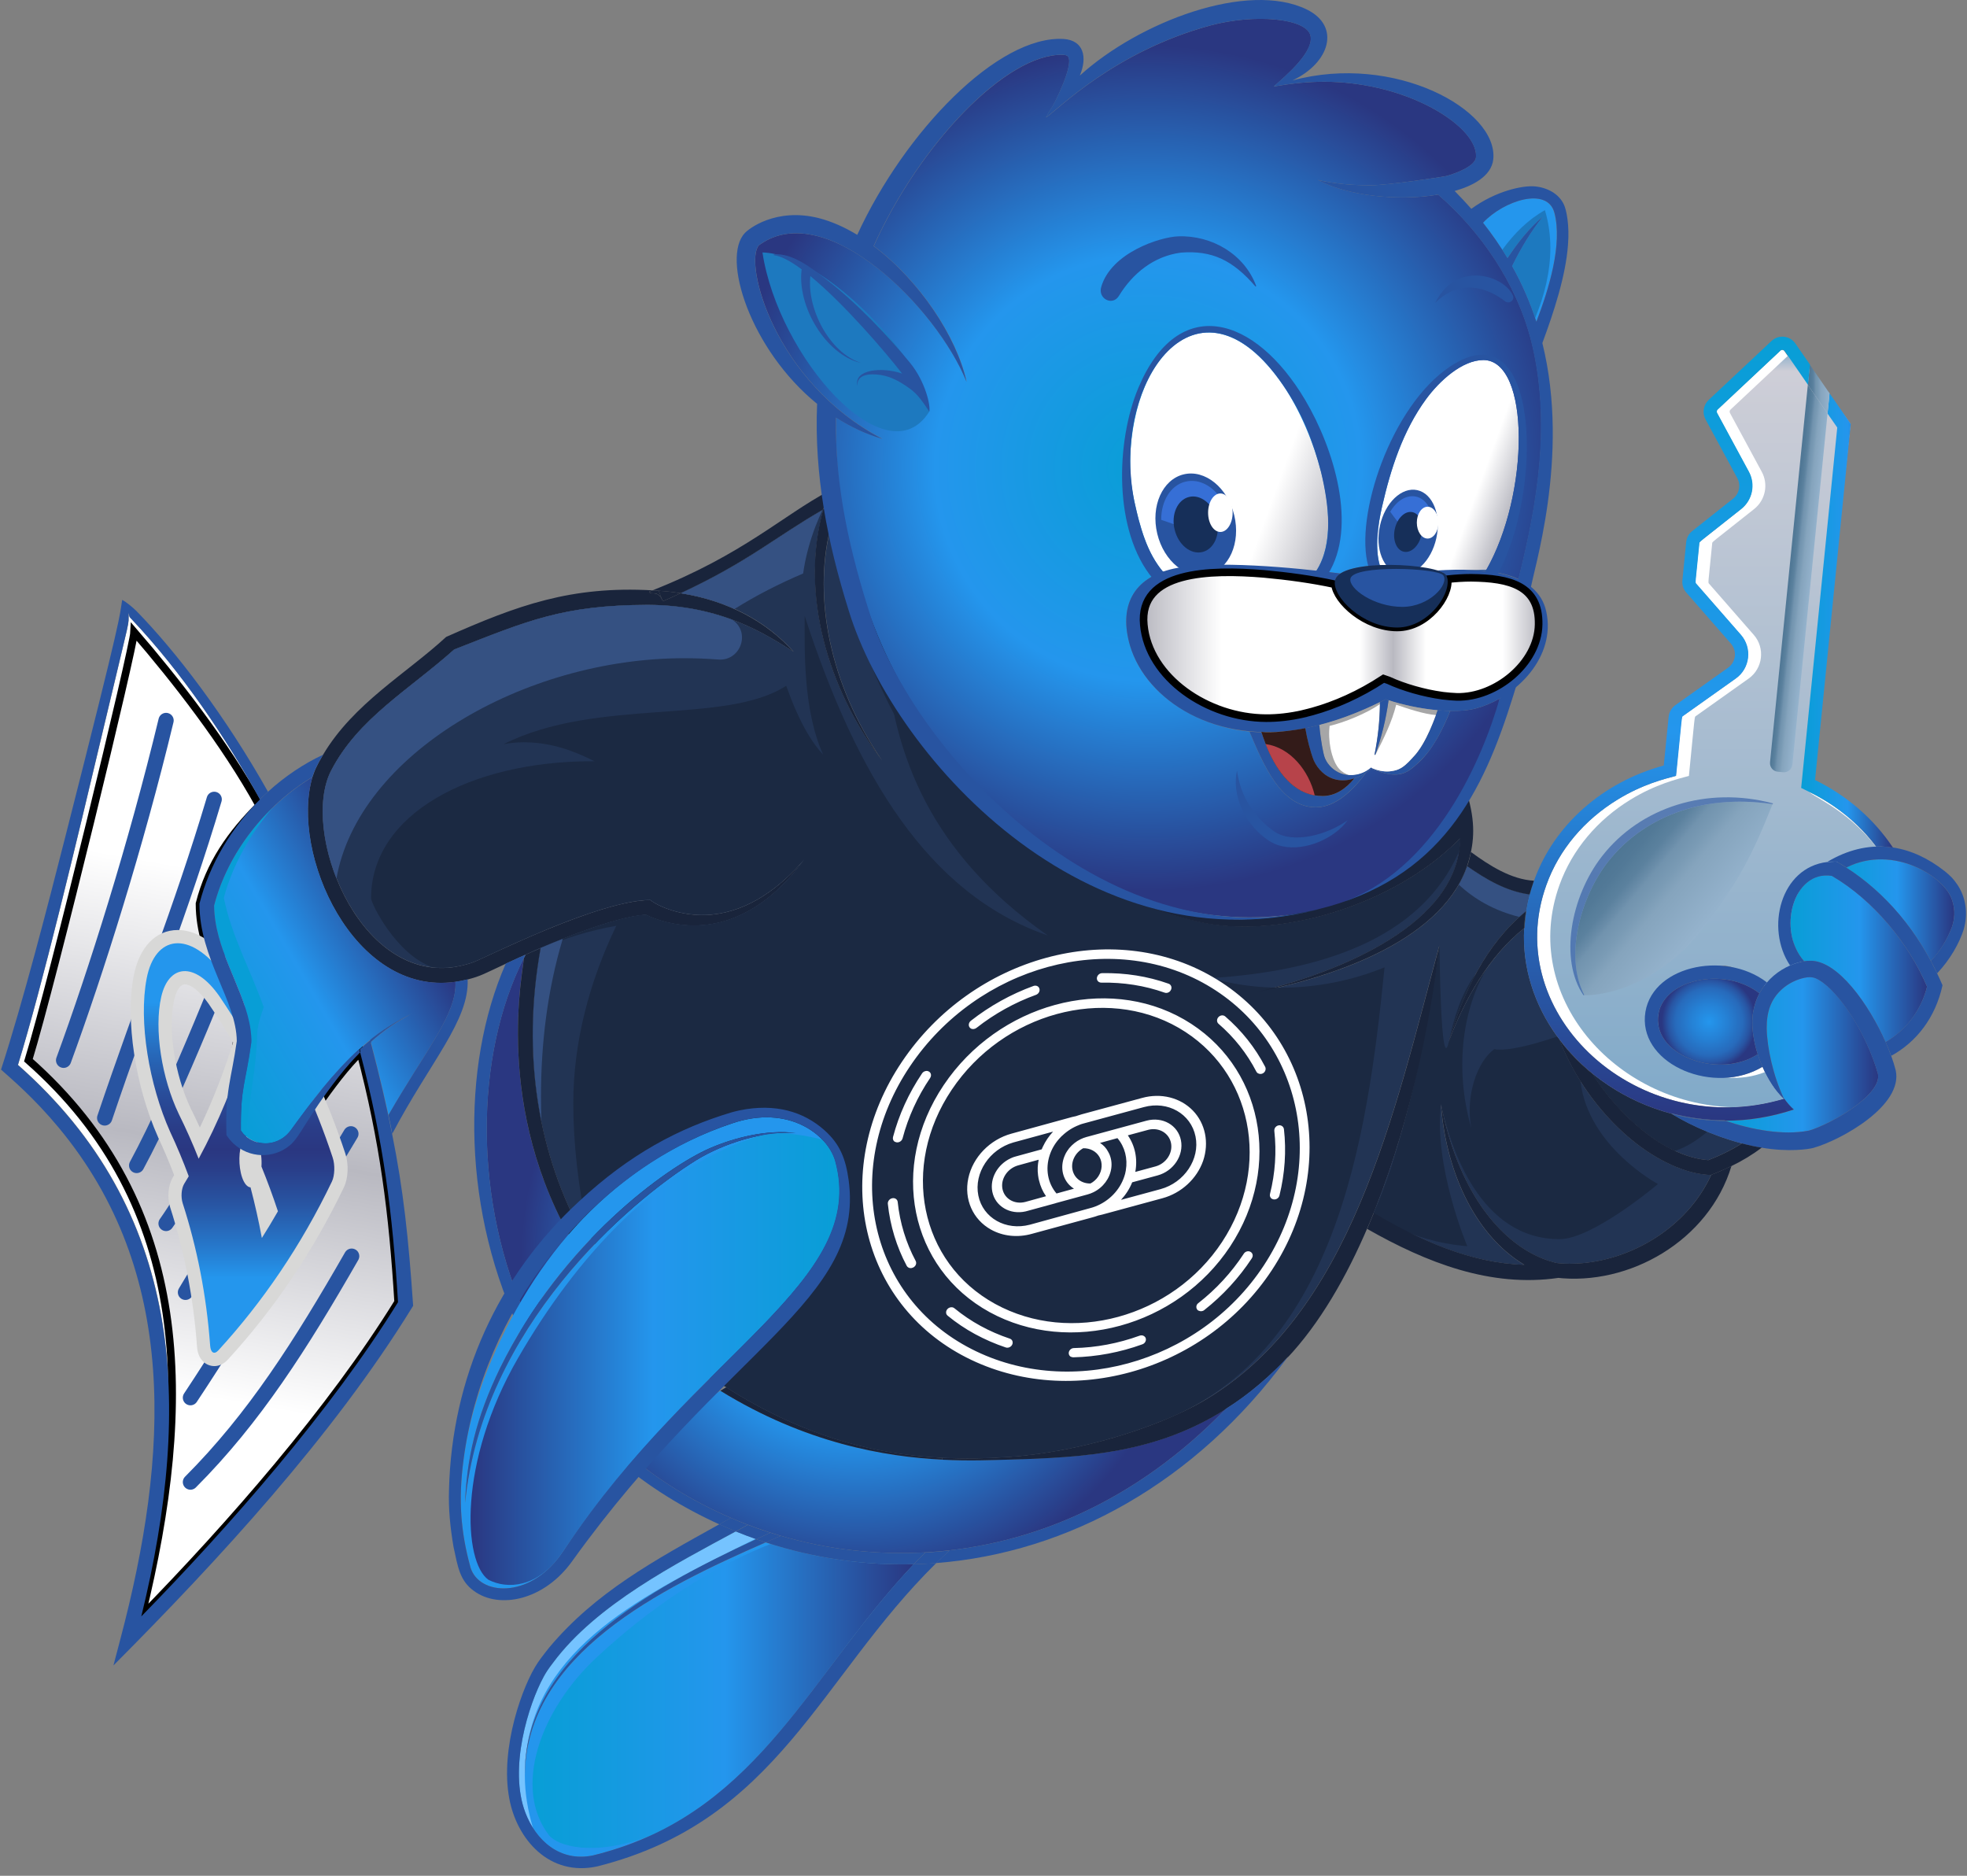 <svg width="258" height="246" viewBox="0 0 258 246" fill="none" xmlns="http://www.w3.org/2000/svg">
<rect x="0" y="0" width="258" height="246" fill="#808080" stroke="none"/>
<path d="M85.59 77.421C85.437 77.483 85.285 77.544 85.132 77.605C85.346 78.144 86.293 77.238 86.934 78.847C87.128 78.765 87.331 78.674 87.525 78.592C87.677 78.521 87.83 78.46 87.983 78.389C87.993 78.389 87.993 78.379 88.003 78.379C88.431 78.185 88.859 77.992 89.276 77.798C95.578 78.786 100.608 81.606 104.09 85.485C100.506 83.245 94.733 79.366 84.939 79.325C73.8 79.376 69.228 81.402 59.576 85.18C53.589 90.525 47.002 94.201 43.449 101.043C39.386 108.842 46.839 128.635 59.525 126.833C60.605 126.67 61.765 126.324 62.152 126.161C63.72 125.56 78.606 118.036 85.305 118.036C86.099 118.718 89.398 120.347 93.42 119.94C98.266 119.451 102.349 116.386 105.526 112.67C101.056 118.85 94.845 122.74 87.433 120.948C86.221 120.642 85.264 120.255 84.725 119.981C80.805 120.143 72.232 123.676 68.872 125.234C68.862 125.234 68.862 125.244 68.852 125.244C68.729 125.295 68.516 125.397 68.251 125.509C68.22 125.519 68.19 125.54 68.159 125.55C68.088 125.58 68.017 125.611 67.935 125.652C67.864 125.682 67.793 125.713 67.721 125.754C67.243 125.967 66.815 126.161 66.428 126.344C66.418 126.354 66.408 126.354 66.398 126.364C66.377 126.375 66.367 126.385 66.347 126.385C66.337 126.385 66.327 126.395 66.327 126.395C63.578 127.668 63.099 128.004 61.338 128.452C61.063 128.523 60.788 128.584 60.513 128.635C60.462 128.645 60.411 128.655 60.36 128.665C60.289 128.676 60.207 128.696 60.136 128.706C60.075 128.716 60.014 128.727 59.943 128.737C59.871 128.747 59.8 128.757 59.729 128.767C46.34 130.671 38.032 111.886 40.974 101.929C40.984 101.908 40.984 101.888 40.995 101.867C41.066 101.643 41.188 101.318 41.28 101.083C41.29 101.073 41.29 101.053 41.3 101.043C41.31 101.022 41.31 101.012 41.321 100.992C41.321 100.992 41.321 100.992 41.321 100.982C41.351 100.921 41.371 100.859 41.402 100.798C41.402 100.788 41.412 100.788 41.412 100.778C41.524 100.544 41.636 100.32 41.758 100.086C41.799 100.014 41.84 99.943 41.87 99.872C42.033 99.566 42.206 99.281 42.369 98.996C42.369 98.996 42.359 98.996 42.359 99.006C46.36 92.246 53.376 88.285 58.517 83.53C67.915 79.366 74.889 76.821 85.59 77.421Z" fill="#19243B"/>
<path d="M85.142 77.605C85.295 77.544 85.448 77.483 85.6 77.422C85.865 77.432 86.13 77.452 86.394 77.473L86.944 78.847C86.293 77.228 85.356 78.145 85.142 77.605Z" fill="#19243B"/>
<path d="M108.773 64.359C108.529 65.021 108.305 65.703 108.112 66.385C108 65.897 107.898 65.408 107.806 64.919C107.827 64.909 108.773 64.38 108.773 64.38C108.773 64.37 108.773 64.37 108.773 64.359Z" fill="#19243B"/>
<path d="M108.886 64.084C108.855 64.176 108.814 64.267 108.784 64.359C108.814 64.267 108.845 64.176 108.886 64.084Z" fill="#2854A1"/>
<path d="M109.669 65.875C109.649 65.773 109.629 65.661 109.608 65.549C109.629 65.651 109.649 65.763 109.669 65.875Z" fill="#19243B"/>
<path d="M247.396 111.05H247.386C244.871 110.867 242.285 111.478 239.679 113.036C233.539 113.748 231.523 121.731 234.791 126.608C233.987 126.954 233.172 127.463 232.439 128.135C230.413 126.954 228.01 126.486 225.73 126.649C220.914 126.313 216.078 128.797 215.752 133.277C215.385 138.266 221.036 141.738 226.514 141.341C228.133 141.218 229.741 140.76 231.177 139.905C231.279 140.139 231.391 140.373 231.503 140.597C232.185 141.992 233.04 143.224 233.977 144.1C231.696 144.782 229.415 145.138 227.186 145.21C210.956 145.739 197.415 131.098 202.831 116.05C204.491 111.427 207.81 107.517 212.158 104.86C215.477 102.834 218.277 102.172 219.804 101.755C220.619 93.548 220.517 94.047 220.72 93.904L227.644 88.987C229.507 87.663 229.823 84.985 228.316 83.265L222.451 76.555C222.299 76.382 222.319 76.687 222.859 71.26C222.879 71.037 222.563 71.352 228.357 66.76C229.833 65.589 230.261 63.523 229.354 61.863L225.19 54.166C225.109 54.013 225.139 53.83 225.261 53.718L233.498 45.99C233.661 45.837 233.916 45.857 234.048 46.051C234.211 46.285 234.354 46.489 234.486 46.682C236.258 49.248 235.759 48.535 237.103 50.48C236.054 60.936 232.653 94.862 232.144 99.963C232.083 100.584 232.531 101.133 233.142 101.195L233.855 101.266C234.109 101.286 234.343 101.235 234.547 101.113C234.832 100.94 235.036 100.635 235.076 100.268C235.555 95.503 238.681 64.266 239.689 54.227C239.933 54.573 240.3 55.123 240.961 56.059C240.9 56.65 237.408 91.481 236.461 100.971C236.319 102.376 236.237 103.231 236.227 103.322L237.306 103.852C240.829 105.573 243.812 108.026 246.062 111.01C246.51 110.999 246.958 111.01 247.396 111.05Z" fill="white"/>
<path d="M247.396 111.05H247.386C245.421 111.193 243.415 111.834 241.41 113.036C235.27 113.748 233.254 121.731 236.522 126.608C235.077 127.239 233.57 128.379 232.602 130.09C232.857 129.632 232.277 130.467 232.602 130.09C232.266 129.835 232.959 130.304 232.602 130.09C230.576 128.909 228.011 126.475 225.73 126.638C221.545 126.934 217.768 129.326 217.483 133.267C217.157 137.726 221.647 140.984 226.524 141.33C228.194 141.453 229.914 141.229 231.503 140.597C232.185 141.992 233.04 143.224 233.977 144.1C231.696 144.782 229.416 145.138 227.186 145.21C211.74 144.69 199.329 130.558 204.552 116.05C206.212 111.427 209.531 107.517 213.878 104.86C217.198 102.834 219.998 102.172 221.525 101.755C222.339 93.548 222.238 94.047 222.441 93.904L229.365 88.987C231.228 87.663 231.544 84.985 230.037 83.265L224.172 76.555C224.019 76.382 224.04 76.687 224.579 71.26C224.6 71.037 224.284 71.352 230.077 66.76C231.554 65.589 231.981 63.523 231.075 61.863L226.911 54.166C226.829 54.013 226.86 53.83 226.982 53.718L234.486 46.682L235.219 45.99C235.382 45.837 235.637 45.857 235.769 46.051C238.06 49.37 241.277 53.504 242.723 55.601C241.674 66.058 237.805 98.659 237.286 103.76C237.235 104.259 242.224 106.041 246.042 111.02C246.511 110.999 246.958 111.01 247.396 111.05Z" fill="url(#paint0_linear)"/>
<path d="M232.521 105.461C222.92 104.035 215.324 107.416 210.926 112.995C207.342 117.567 205.143 125.325 207.79 130.477L207.698 130.528C212.87 130.528 219 127.351 223.123 122.037C228.133 115.592 229.853 112.069 232.541 105.349L232.521 105.461Z" fill="url(#paint1_linear)"/>
<path opacity="0.6" d="M232.521 105.46C222.92 104.035 215.324 107.415 210.926 112.995C207.342 117.566 205.143 125.325 207.79 130.477L207.698 130.527C204.511 125.874 205.998 117.607 210.121 112.302C215.131 105.857 223.887 103.058 232.541 105.359L232.521 105.46Z" fill="#2854A1"/>
<path d="M44.395 141.25C45.403 139.967 46.33 138.928 47.257 137.992C50.331 149.66 51.512 159.108 52.225 170.756C43.459 184.929 30.162 200.089 18.555 211.961C25.396 183.951 23.991 158.721 2.366 139.651C5.563 129.246 9.92 110.97 13.698 95.035C17.384 79.488 16.803 82.481 16.895 80.353C16.925 80.466 16.946 80.567 16.956 80.649C16.997 80.944 16.986 80.883 17.394 81.311C23.808 88.132 29.591 96.603 34.112 104.82C30.386 108.536 27.494 113.281 26.17 118.504C26.17 125.733 31.017 131.19 31.068 136.526C30.355 141.626 29.53 142.879 29.713 148.855C30.111 149.426 30.273 149.599 30.63 149.955C32.707 151.9 35.863 151.981 38.011 150.21C39.468 148.998 40.089 146.768 44.395 141.25Z" fill="white"/>
<path d="M52.225 170.756C51.512 159.098 50.331 149.66 47.256 137.992C46.33 138.929 45.403 139.967 44.395 141.25C40.089 146.769 39.468 148.988 38.001 150.22C35.853 151.992 32.697 151.91 30.62 149.966C30.253 149.609 30.1 149.436 29.703 148.866C29.52 142.889 30.345 141.637 31.057 136.536C31.006 131.211 26.17 125.744 26.17 118.515C27.494 113.291 30.284 109.361 34.01 105.645C29.489 97.428 22.933 89.069 17.597 82.879C17.506 85.007 6.927 128.635 3.73 139.041C25.346 158.121 25.396 183.952 18.554 211.972C30.162 200.1 43.459 184.939 52.225 170.756Z" fill="url(#paint2_linear)" stroke="black" stroke-miterlimit="10"/>
<path d="M21.782 94.486C17.832 110.869 12.608 127.414 8.342 139.051" stroke="#2854A1" stroke-width="2" stroke-miterlimit="10" stroke-linecap="round"/>
<path d="M28.095 104.83C23.768 119.349 18.921 131.231 13.729 146.615" stroke="#2854A1" stroke-width="2" stroke-miterlimit="10" stroke-linecap="round"/>
<path d="M38.266 127.535C34.102 137.208 27.168 152.847 21.782 160.452" stroke="#2854A1" stroke-width="2" stroke-miterlimit="10" stroke-linecap="round"/>
<path d="M33.797 116.539C29.632 126.212 23.432 142.665 17.923 152.847" stroke="#2854A1" stroke-width="2" stroke-miterlimit="10" stroke-linecap="round"/>
<path d="M42.379 138.562C38.103 148.286 29.276 161.166 24.327 169.484" stroke="#2854A1" stroke-width="2" stroke-miterlimit="10" stroke-linecap="round"/>
<path d="M46.024 148.693C37.777 162.327 32.473 172.019 24.979 183.301" stroke="#2854A1" stroke-width="2" stroke-miterlimit="10" stroke-linecap="round"/>
<path d="M46.126 164.74C39.447 176.378 33.358 185.979 24.979 194.369" stroke="#2854A1" stroke-width="2" stroke-miterlimit="10" stroke-linecap="round"/>
<path d="M28.115 179.157C27.076 179.157 25.966 178.373 25.844 176.622C25.396 170.34 24.205 164.19 22.322 158.346C21.904 157.053 22.057 155.424 22.678 154.385C22.729 154.293 22.79 154.202 22.841 154.11C22.199 152.43 21.497 150.771 20.743 149.162L20.733 149.131C17.74 142.432 16.426 133.747 17.536 127.994C18.259 124.227 20.418 121.967 23.319 121.967C25.04 121.967 27.718 122.812 30.721 126.823L30.742 126.844C31.566 127.984 32.371 129.165 33.145 130.356C33.44 130.224 33.735 130.163 34 130.163C34.499 130.163 35.456 130.346 36.23 131.609C39.956 137.718 43 144.336 45.291 151.269C45.76 152.664 45.678 154.538 45.108 155.709C41.096 164.068 35.975 171.663 29.907 178.281C29.255 179.004 28.573 179.157 28.115 179.157ZM25.009 145.344C25.417 146.179 25.824 147.014 26.211 147.869C27.921 144.295 29.387 140.558 30.569 136.7C29.55 134.959 28.471 133.248 27.341 131.609C26.038 129.756 24.887 129.094 24.246 129.094C23.553 129.094 23.075 130.132 22.851 131.11C21.975 134.857 22.912 140.976 25.009 145.344Z" fill="#D8D8D7"/>
<path d="M33.511 132.464C33.409 132.881 33.308 133.299 33.196 133.706C31.974 131.68 30.681 129.735 29.327 127.862C24.786 121.783 20.306 122.74 19.237 128.32C18.147 133.961 19.562 142.279 22.311 148.419C23.197 150.302 24.012 152.257 24.755 154.263C24.562 154.599 24.358 154.935 24.154 155.261C23.788 155.872 23.706 156.992 23.961 157.796C25.834 163.599 27.087 169.871 27.565 176.479C27.626 177.396 28.095 177.681 28.624 177.111C34.417 170.798 39.508 163.355 43.54 154.945C43.907 154.181 43.958 152.756 43.632 151.799C41.331 144.835 38.317 138.369 34.733 132.494C34.255 131.71 33.694 131.7 33.511 132.464ZM36.454 158.855C35.772 160.046 35.069 161.217 34.346 162.357C33.929 160.097 33.43 157.888 32.86 155.719C32.442 155.688 32.035 155.23 31.75 154.395C31.251 152.919 31.282 150.811 31.841 149.62C32.401 148.429 33.328 148.612 33.908 150.099C34.234 150.933 34.356 152.013 34.295 152.99C35.069 154.894 35.792 156.849 36.454 158.855ZM32.432 136.486C30.783 142.035 28.624 147.217 26.058 151.962C25.264 149.946 24.389 147.991 23.452 146.097C21.232 141.475 20.173 134.979 21.151 130.723C22.118 126.497 25.519 126.019 28.746 130.611C30.039 132.505 31.271 134.46 32.432 136.486Z" fill="url(#paint3_linear)"/>
<path d="M50.962 146.228C51.359 148.092 51.247 147.552 51.461 148.692C50.748 145.078 49.832 141.199 48.651 136.668C48.651 136.668 48.651 136.668 48.651 136.658C50.443 135.039 52.031 134.021 54.007 132.931C51.777 134.061 50.036 135.13 48.213 136.658C47.999 136.841 47.775 137.034 47.562 137.218C47.501 137.269 47.45 137.319 47.399 137.37C47.317 137.442 47.236 137.523 47.154 137.584C43.621 140.802 40.933 144.416 38.113 148.285C36.504 150.382 33.806 150.352 32.269 149.008C32.259 148.998 32.238 148.988 32.228 148.967C32.004 148.764 31.8 148.529 31.627 148.275C31.566 142.532 32.218 142.247 32.992 136.739C33.022 136.525 32.992 135.395 32.717 134.082C31.688 129.154 28.155 124.358 28.105 118.769C29.316 114.044 32.035 109.615 35.547 106.143C35.649 106.042 35.751 105.94 35.863 105.838C37.441 104.321 39.172 102.997 40.984 101.918C38.042 111.876 46.35 130.661 59.739 128.757C59.983 132.952 55.809 137.767 50.962 146.228Z" fill="url(#paint4_linear)"/>
<path d="M29.357 117.741C30.365 122.76 32.9 127.271 34.59 132.097C34.173 133.278 33.776 134.438 33.735 135.681C33.603 140.354 32.656 144.152 32.249 148.998C32.239 148.988 32.218 148.978 32.208 148.957C31.984 148.754 31.78 148.52 31.607 148.265C31.546 142.523 32.198 142.238 32.972 136.729C33.002 136.516 32.972 135.385 32.697 134.072C31.668 129.144 28.135 124.348 28.084 118.759C29.296 114.035 32.015 109.606 35.527 106.134C35.629 106.032 35.731 105.93 35.843 105.828C32.849 109.31 30.538 113.352 29.357 117.741Z" fill="#089ED6"/>
<path d="M119.851 205.14C107.786 217.878 101.168 233.435 85.376 240.705C83.533 241.55 81.558 242.293 79.44 242.894C79.247 242.955 78.259 243.22 77.75 243.342C74.248 244.065 71.529 242.324 69.89 239.737C69.493 239.116 69.157 238.434 68.892 237.742C66.673 231.938 69.299 223.559 71.295 219.914C71.56 219.415 71.855 218.926 72.558 218.03C78.239 210.404 88.716 205.059 96.495 200.844C97.35 201.19 98.215 201.516 99.07 201.821C99.111 201.831 99.152 201.852 99.193 201.862C85.743 208.093 70.358 216.534 68.943 230.554C68.933 230.625 68.933 230.686 68.923 230.757C68.862 231.439 68.831 232.142 68.841 232.855C69.004 216.931 86.69 208.297 100.435 202.279C100.649 202.351 100.873 202.422 101.086 202.493C107.256 204.428 113.579 205.303 119.851 205.14Z" fill="#2496ED"/>
<path d="M119.851 205.14C107.786 217.877 101.168 233.435 85.376 240.704C77.923 243.576 73.087 242.12 71.967 240.633C67.273 234.432 70.817 224.302 78.269 217.348C85.305 210.791 93.216 205.567 101.066 202.482C107.257 204.427 113.579 205.303 119.851 205.14Z" fill="url(#paint5_linear)"/>
<path d="M68.923 230.757C68.862 231.44 68.841 232.132 68.841 232.855C68.841 235.146 69.228 237.467 69.91 239.738C69.513 239.117 69.177 238.434 68.912 237.742C66.693 231.939 69.32 223.559 71.315 219.914C71.58 219.415 71.875 218.926 72.578 218.03C78.259 210.404 88.736 205.059 96.515 200.844C97.37 201.19 98.236 201.516 99.091 201.821C84.124 209.152 70.277 216.096 68.953 230.554C68.933 230.615 68.923 230.686 68.923 230.757Z" fill="#75C3FF"/>
<path d="M68.79 145.405C66.917 134.745 68.699 126.589 68.699 125.652C62.254 138.43 61.959 157.541 69.371 173.465C69.982 172.182 70.664 170.91 71.407 169.667C72.649 167.58 74.054 165.554 75.592 163.609C71.784 157.317 69.778 151.015 68.79 145.405ZM156.251 187.241C148.635 190.713 140.724 191.181 132.324 191.405C130.267 191.456 127.263 191.599 123.588 191.415C116.054 191.039 105.638 189.257 94.489 182.384C92.117 183.82 89.673 185.367 87.178 187.068C86.089 187.811 84.979 188.575 83.869 189.379C83.32 189.776 82.76 190.183 82.2 190.591C86.191 194.022 90.823 196.893 95.863 199.062C96.596 199.377 97.329 199.673 98.083 199.958C98.918 200.273 99.753 200.579 100.608 200.854C100.751 200.905 100.903 200.945 101.046 200.996C101.494 201.139 101.942 201.281 102.4 201.414C108.58 203.216 115.198 204 121.949 203.552C135.215 202.666 148.971 196.985 160.761 184.787C159.264 185.744 157.768 186.549 156.251 187.241Z" fill="url(#paint6_radial)"/>
<path d="M254.015 127.514C250.909 121.069 246.379 116.223 241.155 113.158C241.42 113.311 241.756 113.504 242.184 113.779C248.364 110.653 255.257 115.052 256.082 118.167C256.479 119.43 256.387 120.479 256 121.66C255.338 123.289 254.575 124.623 253.261 126.038C253.526 126.516 253.781 127.005 254.015 127.514Z" fill="url(#paint7_linear)"/>
<path d="M252.762 129.399C252.029 132.372 250.094 135.07 247.325 136.659C245.146 131.761 241.053 125.886 237.367 125.998C237.143 125.998 236.899 126.019 236.645 126.059C233.05 122.068 235.178 114.066 240.269 114.86C245.818 118.108 250.38 123.779 252.762 129.399Z" fill="url(#paint8_linear)"/>
<path d="M234.008 144.101C232.603 141.179 231.778 137.422 231.737 134.846C231.717 132.789 232.236 131.038 233.794 129.674C234.507 129.053 235.372 128.584 236.268 128.33C236.268 128.33 236.268 128.33 236.278 128.33C237.48 127.983 237.999 128.157 238.63 128.533C241.247 130.081 244.79 135.467 246.317 140.792C246.928 143.531 240.229 147.4 237.276 148.265C233.845 148.937 229.711 148.113 226.361 146.993C229.273 146.993 232.277 146.524 235.291 145.526C234.802 145.099 234.405 144.62 234.038 144.101C234.018 144.091 234.008 144.091 234.008 144.101Z" fill="url(#paint9_linear)"/>
<path d="M230.373 137.667C230.495 138.094 230.638 138.532 230.79 138.95C230.688 138.685 230.607 138.451 230.556 138.257C225.577 141.505 217.096 138.573 217.473 133.411C217.839 128.442 226.158 126.64 230.78 130.275C230.811 130.214 230.841 130.163 230.872 130.102C230.627 130.53 230.414 130.998 230.251 131.507C230.088 132.006 229.966 132.546 229.894 133.116C229.742 134.47 229.925 136.068 230.373 137.667Z" fill="url(#paint10_radial)"/>
<path d="M223.907 148.407C222.217 147.714 220.629 146.91 219.254 146.065C213.268 144.487 208.065 140.974 204.562 136.362L204.542 136.372C205.784 138.031 207.26 139.549 208.91 140.882C211.364 144.762 215.375 148.895 219.662 150.911C221.118 151.593 222.604 152.041 224.07 152.143C225.312 151.654 226.432 151.135 227.41 150.585C227.776 150.382 228.133 150.168 228.479 149.954C228.856 150.056 229.334 150.168 229.843 150.28C227.868 149.852 225.832 149.191 223.907 148.407ZM224.366 154.098C223.694 154.037 222.686 153.986 221.199 153.518C219.265 152.907 217.391 151.929 215.63 150.697C213.471 149.191 211.465 147.276 209.735 145.169C208.849 144.09 208.034 142.97 207.301 141.809C206.181 140.037 205.245 138.194 204.552 136.372L204.573 136.362C204.461 136.209 204.349 136.066 204.237 135.914C201.274 131.821 199.624 126.903 199.92 121.731C198.097 123.176 196.509 124.918 195.134 126.832C195.134 126.832 195.134 126.832 195.124 126.842C192.986 129.805 191.326 133.195 190.033 136.596C190.909 133.552 192.059 130.528 193.556 127.738C195.073 124.938 196.946 122.372 199.288 120.254C199.573 120 199.858 119.745 200.154 119.511C200.276 118.778 200.429 118.035 200.632 117.302C197.557 116.884 194.951 115.337 192.446 113.596C192.456 113.565 192.467 113.534 192.477 113.504C192.426 113.667 192.365 113.83 192.304 113.982C192.029 114.685 191.713 115.367 191.336 116.019C187.081 123.421 176.39 127.493 167.522 129.54C166.656 129.744 165.811 129.917 164.986 130.08C165.679 129.907 166.391 129.723 167.114 129.53C177.225 126.76 189.972 121.079 191.408 111.58C191.469 111.162 191.509 110.735 191.53 110.297C191.53 110.185 191.54 110.073 191.54 109.961C182.784 118.91 167.42 123.268 157.269 120.906C139.42 116.864 125.095 103.546 116.278 87.694C114.119 83.814 112.286 79.782 110.82 75.689C110.077 73.633 109.435 71.566 108.875 69.499C106.717 78.337 108.784 89.75 115.707 99.738C108.763 90.626 105.108 78.469 107.776 67.676C107.847 67.381 107.918 67.096 108 66.801C101.748 70.374 98.246 73.623 89.286 77.787C91.862 78.184 94.214 78.897 96.352 79.854C99.437 81.249 102.044 83.173 104.1 85.474C102.156 84.262 99.58 82.572 96.077 81.269C93.094 80.159 89.449 79.324 84.949 79.314C73.81 79.365 69.238 81.391 59.586 85.168C53.599 90.514 47.012 94.189 43.459 101.031C41.697 104.412 42.094 110.042 44.151 115.204C46.472 121.028 50.911 126.241 56.725 126.872C57.631 126.974 58.558 126.954 59.525 126.821C60.604 126.659 61.765 126.312 62.152 126.149C62.559 125.997 63.883 125.366 65.726 124.52C68.078 123.441 71.295 122.006 74.563 120.763C78.534 119.257 82.587 118.025 85.295 118.025C86.089 118.707 89.388 120.336 93.41 119.929C98.256 119.44 102.339 116.375 105.516 112.659C101.046 118.839 94.835 122.728 87.423 120.937C86.211 120.631 85.254 120.244 84.715 119.969C82.149 120.071 77.577 121.629 73.79 123.126C71.794 123.91 70.012 124.683 68.862 125.223C68.892 125.213 68.913 125.203 68.923 125.203C68.933 125.203 68.933 125.192 68.933 125.192C69.585 124.907 70.236 124.622 70.888 124.347C70.878 124.378 70.878 124.398 70.878 124.429C69.452 132.37 69.554 139.997 71 147.093C72.11 152.52 74.014 157.631 76.63 162.335C76.793 162.142 76.946 161.958 77.109 161.765C82.912 154.994 90.284 149.364 97.757 145.759C105.811 141.809 112.968 140.383 120.218 140.404C120.32 140.404 121.043 140.424 121.317 140.455C126.072 140.892 129.31 143.051 131.194 146.136C132.66 148.508 132.782 150.596 132.354 153.334C130.318 166.072 115.208 169.981 95.222 181.945C97.014 183.095 98.928 184.195 100.924 185.193C108.57 189.052 115.952 190.813 123.578 191.19C126.439 191.332 129.33 191.281 132.283 191.078C138.921 190.62 145.926 188.868 151.567 186.679C153.776 185.814 155.782 184.887 157.472 183.94C177.327 172.639 182.926 145.525 188.791 123.991V124.001C188.791 124.011 188.791 124.032 188.781 124.052C188.781 124.062 188.781 124.072 188.781 124.072C188.007 130.68 186.582 138.541 184.403 146.391C183.049 151.298 181.399 156.195 179.434 160.798L179.454 160.808C179.699 160.238 179.933 159.667 180.167 159.097C186.235 162.671 192.864 165.654 199.93 165.878C193.027 161.734 189.534 152.846 188.995 144.751C191.235 156.206 196.539 162.233 201.274 164.585C202.74 165.328 204.155 165.654 204.257 165.654C204.359 165.675 205.469 165.787 206.812 165.715C213.817 165.369 221.25 161.072 224.447 154.078C224.427 154.078 224.396 154.088 224.366 154.098Z" fill="#223454"/>
<path d="M191.54 109.952C191.54 110.064 191.53 110.176 191.53 110.288C191.509 110.725 191.469 111.153 191.408 111.571C186.398 123.31 172.796 127.403 158.847 128.268C161.504 129.042 164.294 129.449 167.104 129.521C167.236 129.521 167.379 129.531 167.511 129.531C167.674 129.531 167.837 129.531 168 129.531C172.633 129.531 177.316 128.615 181.603 126.863C179.312 149.864 175.097 178.087 151.587 186.65C145.947 188.849 138.942 190.6 132.303 191.048C129.351 191.252 126.459 191.303 123.598 191.16C115.972 190.784 108.59 189.022 100.944 185.163C98.948 184.155 97.034 183.066 95.242 181.915C87.178 178.077 82.678 171.021 77.129 161.746C75.846 155.728 75.195 149.945 75.195 144.681C75.195 136.678 77.312 128.727 80.835 121.416C77.394 122.017 74.075 123.045 70.898 124.41C70.898 124.379 70.908 124.359 70.908 124.328C70.256 124.603 69.605 124.888 68.953 125.173C68.953 125.173 68.943 125.173 68.943 125.183C68.933 125.194 68.912 125.194 68.882 125.204C70.043 124.664 71.814 123.9 73.81 123.106C77.597 121.61 82.169 120.052 84.735 119.95C85.274 120.225 86.231 120.612 87.443 120.917C94.855 122.709 101.066 118.81 105.536 112.64C102.359 116.356 98.266 119.421 93.43 119.909C89.408 120.317 86.109 118.687 85.315 118.005C82.607 118.005 78.544 119.237 74.584 120.744C71.315 121.986 68.098 123.422 65.746 124.501C63.903 125.346 62.58 125.978 62.172 126.13C61.785 126.293 60.625 126.639 59.545 126.802C58.578 126.945 57.641 126.955 56.745 126.853C51.919 125.163 48.671 118.443 48.671 117.812C48.671 106.795 61.653 99.831 77.699 99.831C77.801 99.831 77.893 99.831 77.994 99.841C75.123 98.395 72.201 97.347 68.678 97.347C67.803 97.347 66.927 97.428 66.041 97.601C78.3 91.421 95.1 95.137 103.123 89.934C104.752 94.537 106.391 97.286 107.959 98.956C105.281 92.999 105.546 84.986 105.546 80.781C112.327 101.623 121.735 117.282 137.425 122.679C121.745 111.713 117.56 98.833 116.298 87.684C125.115 103.537 139.43 116.845 157.289 120.897C167.409 123.259 182.784 118.911 191.54 109.952Z" fill="#1B2942"/>
<path d="M193.556 127.738C192.049 130.528 190.909 133.552 190.033 136.596C190.746 133.399 191.591 130.416 193.556 127.738Z" fill="#1B2942"/>
<path d="M204.552 136.373C205.244 138.196 206.181 140.038 207.301 141.81C208.319 150.413 217.462 155.28 217.462 155.28C217.462 155.28 208.93 162.509 204.552 162.509C194.075 162.509 190.216 150.434 189.015 144.752C187.997 152.898 192.456 163.436 192.456 163.436C184.413 162.754 180.187 159.098 180.187 159.098C181.837 155.352 183.252 150.882 184.423 146.392C187.202 135.793 188.658 125.153 188.801 124.074C188.801 124.063 188.801 124.053 188.801 124.053C188.801 124.033 188.811 124.013 188.811 124.002C188.811 123.992 188.811 123.992 188.811 123.992C188.811 123.992 188.954 141.393 190.033 136.617C191.326 133.217 192.986 129.826 195.124 126.863C191.947 131.934 190.674 139.916 192.975 147.919C192.181 143.663 193.77 139.214 195.989 137.595C197.649 137.87 200.703 137.137 204.236 135.945C204.348 136.098 204.46 136.241 204.572 136.393C208.075 141.006 213.278 144.518 219.264 146.096C220.639 146.942 222.227 147.736 223.917 148.438C222.563 149.568 221.117 150.485 219.672 150.943C215.385 148.927 211.374 144.793 208.92 140.914C207.26 139.55 205.794 138.033 204.552 136.373Z" fill="#1B2942"/>
<path d="M191.54 109.953C191.54 110.065 191.53 110.177 191.53 110.289C188.394 118.189 168.56 131.843 150.905 126.335C131.407 120.256 113.722 93.397 110.82 75.691C118.293 96.472 135.042 115.868 157.269 120.898C167.409 123.26 182.784 118.912 191.54 109.953Z" fill="#1B2942"/>
<path d="M200.632 117.302C200.429 118.045 200.276 118.778 200.154 119.511C199.858 119.756 199.563 120 199.288 120.255C195.969 119.42 193.383 117.923 191.336 116.009C191.713 115.357 192.039 114.675 192.304 113.973C192.365 113.81 192.426 113.657 192.477 113.494C192.467 113.525 192.456 113.555 192.446 113.586C194.951 115.337 197.557 116.885 200.632 117.302Z" fill="#355182"/>
<path d="M73.81 123.127C71.814 129.816 70.959 136.76 70.959 143.785C70.959 144.885 70.979 145.985 71.02 147.074C69.564 139.957 69.472 132.301 70.908 124.339C70.256 124.613 69.605 124.899 68.953 125.184C68.953 125.184 68.943 125.184 68.943 125.194C68.933 125.204 68.912 125.204 68.882 125.214C70.032 124.685 71.814 123.911 73.81 123.127Z" fill="#355182"/>
<path d="M96.138 81.332C98.48 83.022 97.095 86.718 94.214 86.494C92.727 86.382 91.231 86.321 89.734 86.321C68.617 86.321 47.002 98.977 44.13 115.216C42.074 110.064 41.667 104.424 43.438 101.044C46.992 94.201 53.569 90.526 59.566 85.181C69.218 81.403 73.79 79.367 84.928 79.326C89.429 79.347 93.074 80.171 96.057 81.281C96.087 81.291 96.118 81.312 96.138 81.332Z" fill="#355182"/>
<path d="M105.454 74.489C105.77 72.636 106.289 70.793 106.961 69.031C107.246 68.299 107.552 67.576 107.888 66.873C101.708 70.426 98.185 73.654 89.276 77.798C91.852 78.195 94.204 78.908 96.342 79.865C99.213 78.063 102.237 76.535 105.342 75.212C105.383 74.978 105.414 74.733 105.454 74.489Z" fill="#355182"/>
<path d="M159.05 128.115C145.845 120.438 127.599 125.417 118.304 139.243C109.008 153.06 112.49 170.267 126.093 177.679C139.695 185.071 157.931 180.092 166.839 166.55C175.738 152.999 172.256 135.781 159.05 128.115ZM126.805 176.589C113.803 169.493 110.474 153.039 119.363 139.834C128.251 126.628 145.692 121.863 158.328 129.194C170.953 136.535 174.282 152.978 165.77 165.95C157.248 178.921 139.807 183.686 126.805 176.589ZM118.385 149.292C118.293 149.628 117.947 149.863 117.601 149.812C117.53 149.802 117.459 149.771 117.397 149.74L117.387 149.751C117.163 149.628 117.062 149.364 117.133 149.109C117.907 146.187 119.189 143.367 120.941 140.77C121.032 140.628 121.185 140.516 121.358 140.475C121.521 140.424 121.694 140.445 121.837 140.526C122.132 140.689 122.203 141.066 122 141.371C120.34 143.825 119.118 146.513 118.385 149.292ZM127.07 134.407C127.07 134.203 127.172 134 127.345 133.867C129.839 131.912 132.619 130.375 135.551 129.306C135.897 129.184 136.244 129.336 136.335 129.662C136.427 129.988 136.223 130.344 135.887 130.467C133.098 131.475 130.45 132.941 128.078 134.804C127.854 134.977 127.559 135.008 127.345 134.885C127.182 134.794 127.07 134.611 127.07 134.407ZM119.943 166.113C119.719 166.316 119.403 166.367 119.159 166.235C119.067 166.184 118.986 166.113 118.935 166.021C117.601 163.516 116.756 160.757 116.451 157.876C116.42 157.54 116.675 157.214 117.031 157.142C117.387 157.071 117.703 157.285 117.744 157.621C118.029 160.36 118.833 162.987 120.106 165.369C120.228 165.614 120.167 165.919 119.943 166.113ZM159.814 133.389C160.048 133.134 160.435 133.083 160.69 133.287C162.848 135.14 164.63 137.38 165.943 139.905C166.066 140.149 166.005 140.455 165.791 140.658C165.577 140.862 165.251 140.903 165.017 140.76L165.007 140.77C164.915 140.72 164.844 140.638 164.793 140.546C163.551 138.144 161.861 136.016 159.804 134.244C159.57 134.02 159.58 133.643 159.814 133.389ZM143.91 128.094C144.012 127.819 144.277 127.626 144.562 127.626C147.586 127.565 150.539 128.033 153.288 129.011C153.491 129.082 153.634 129.265 153.654 129.479C153.675 129.693 153.573 129.917 153.39 130.07C153.206 130.212 152.962 130.263 152.758 130.182C150.142 129.255 147.342 128.817 144.46 128.868C144.348 128.868 144.236 128.848 144.145 128.787C143.91 128.654 143.809 128.369 143.91 128.094ZM167.145 148.305C167.125 148.091 167.216 147.867 167.399 147.724C167.583 147.582 167.827 147.531 168.031 147.612C168.234 147.684 168.377 147.867 168.407 148.081C168.733 150.952 168.53 153.905 167.817 156.786C167.735 157.122 167.389 157.346 167.053 157.295C166.982 157.285 166.911 157.254 166.839 157.224C166.615 157.102 166.514 156.847 166.575 156.593C167.267 153.844 167.45 151.044 167.145 148.305ZM164.202 165.003L164.172 165.054C162.492 167.609 160.394 169.89 157.951 171.814C157.737 171.987 157.442 172.008 157.218 171.885L157.208 171.896C157.147 171.865 157.085 171.814 157.045 171.763C156.943 171.641 156.902 171.478 156.923 171.315C156.943 171.152 157.035 171 157.177 170.898C159.509 169.075 161.514 166.896 163.113 164.463L163.143 164.412C163.337 164.117 163.734 164.005 164.029 164.178C164.325 164.351 164.396 164.707 164.202 165.003ZM150.284 175.826C150.223 176.05 150.05 176.233 149.826 176.304C146.904 177.363 143.839 177.933 140.795 178.005C140.683 178.005 140.571 177.984 140.479 177.933L140.469 177.944C140.225 177.811 140.123 177.526 140.214 177.261C140.306 176.986 140.581 176.793 140.866 176.793C143.768 176.732 146.68 176.182 149.459 175.174C149.683 175.083 149.928 175.113 150.101 175.256C150.274 175.378 150.345 175.602 150.284 175.826ZM132.772 176.325C132.629 176.65 132.242 176.824 131.916 176.712C130.511 176.243 129.167 175.653 127.885 174.96C126.612 174.268 125.421 173.464 124.311 172.557C124.128 172.425 124.056 172.201 124.107 171.977C124.158 171.753 124.341 171.56 124.565 171.478C124.8 171.397 125.044 171.438 125.207 171.59C127.314 173.321 129.758 174.655 132.436 175.551C132.772 175.653 132.914 175.999 132.772 176.325ZM155.324 133.704C145.061 127.789 130.939 131.638 123.771 142.318C116.603 152.999 119.301 166.316 129.799 172.079C140.296 177.821 154.408 173.973 161.352 163.465C168.285 152.948 165.587 139.63 155.324 133.704ZM130.522 171C120.625 165.563 118.08 152.988 124.83 142.919C131.58 132.849 144.918 129.214 154.601 134.794C164.274 140.384 166.819 152.948 160.293 162.875C153.756 172.802 140.428 176.437 130.522 171ZM156.464 145.647C154.815 143.947 152.28 143.306 149.806 143.988L141.884 146.136C141.66 146.197 141.426 146.269 141.202 146.35V146.36C141.009 146.401 140.805 146.442 140.612 146.493L132.67 148.671C129.839 149.445 127.599 151.756 127.009 154.516C126.418 157.275 127.599 159.932 129.982 161.256C131.55 162.131 133.474 162.335 135.327 161.816L143.3 159.647C143.524 159.586 143.758 159.515 143.982 159.433L143.992 159.423C144.185 159.382 144.379 159.342 144.562 159.291L152.473 157.142C154.947 156.471 156.984 154.597 157.808 152.235C158.613 149.852 158.104 147.348 156.464 145.647ZM153.593 149.893C153.858 151.196 152.972 152.561 151.608 152.958L148.91 153.691C149.235 151.97 148.879 150.26 147.932 148.895L150.64 148.162C152.015 147.826 153.328 148.59 153.593 149.893ZM131.489 155.931C131.224 154.628 132.12 153.253 133.505 152.846L136.233 152.092C136.223 152.143 136.223 152.184 136.213 152.235C136.213 152.255 136.203 152.286 136.203 152.306C136.193 152.367 136.183 152.418 136.172 152.479C136.162 152.53 136.162 152.581 136.152 152.632C136.142 152.703 136.142 152.764 136.132 152.836C136.132 152.887 136.121 152.927 136.121 152.978C136.121 153.019 136.121 153.06 136.111 153.111C136.111 153.192 136.111 153.273 136.111 153.345C136.111 153.385 136.111 153.416 136.111 153.457C136.111 153.508 136.111 153.569 136.111 153.62C136.111 153.66 136.111 153.701 136.121 153.732C136.121 153.813 136.132 153.884 136.142 153.966C136.142 154.007 136.152 154.047 136.152 154.088C136.162 154.139 136.162 154.18 136.172 154.231C136.183 154.271 136.183 154.322 136.193 154.363C136.203 154.414 136.213 154.455 136.213 154.505C136.223 154.587 136.244 154.658 136.264 154.729C136.274 154.76 136.274 154.78 136.284 154.811C136.457 155.554 136.763 156.257 137.201 156.878L134.472 157.631C133.077 157.988 131.754 157.234 131.489 155.931ZM142.078 150.586C142.974 150.565 143.788 150.993 144.206 151.726C144.644 152.5 144.582 153.477 144.063 154.271C144.053 154.281 144.053 154.292 144.043 154.302C143.788 154.679 143.442 154.994 143.035 155.208C141.864 155.239 140.886 154.495 140.673 153.406C140.449 152.327 141.029 151.166 142.078 150.586ZM135.083 160.614C131.937 161.439 128.913 159.739 128.322 156.786C127.732 153.833 129.768 150.738 132.904 149.832L138.127 148.407C137.577 148.997 137.119 149.669 136.783 150.392C136.773 150.412 136.763 150.433 136.753 150.453C136.722 150.514 136.692 150.575 136.671 150.647C136.661 150.677 136.651 150.698 136.641 150.728L133.26 151.655C133.199 151.675 133.148 151.685 133.087 151.706C133.067 151.716 133.036 151.716 133.016 151.726C132.986 151.736 132.955 151.746 132.924 151.756C132.894 151.767 132.863 151.777 132.843 151.787C132.823 151.797 132.812 151.797 132.792 151.807C132.711 151.838 132.639 151.868 132.558 151.909C130.847 152.703 129.809 154.536 130.155 156.287C130.542 158.212 132.476 159.332 134.513 158.873C134.574 158.863 134.635 158.843 134.706 158.822L138.433 157.804C138.463 157.794 138.484 157.784 138.514 157.774L142.658 156.644C142.913 156.572 143.167 156.481 143.412 156.359C144.694 155.737 145.59 154.526 145.763 153.192C145.855 152.51 145.743 151.848 145.468 151.268C145.458 151.258 145.458 151.247 145.448 151.237C145.417 151.176 145.387 151.125 145.356 151.064C145.356 151.054 145.346 151.054 145.346 151.044C145.336 151.023 145.326 151.003 145.315 150.993C145.295 150.952 145.265 150.911 145.244 150.871C145.224 150.83 145.193 150.799 145.173 150.759C145.173 150.748 145.163 150.748 145.163 150.738C145.153 150.718 145.132 150.698 145.122 150.677C145.091 150.636 145.051 150.586 145.01 150.545C145 150.535 144.99 150.514 144.979 150.504C144.979 150.504 144.979 150.504 144.979 150.494C144.949 150.453 144.918 150.423 144.878 150.382C144.867 150.372 144.857 150.362 144.847 150.351L144.837 150.341C144.786 150.29 144.735 150.239 144.674 150.188C144.664 150.178 144.654 150.178 144.654 150.168C144.552 150.076 144.44 149.995 144.318 149.914C144.308 149.903 144.297 149.893 144.277 149.893L145.193 149.639L146.568 149.262C147.545 150.412 147.932 151.94 147.667 153.477C147.667 153.487 147.667 153.487 147.667 153.497C147.657 153.548 147.647 153.589 147.637 153.64C147.627 153.671 147.627 153.701 147.617 153.732C147.617 153.752 147.606 153.772 147.606 153.793C147.596 153.844 147.586 153.884 147.576 153.935C147.545 154.047 147.515 154.159 147.474 154.271C146.894 156.063 145.458 157.54 143.646 158.232L143.615 158.242C143.432 158.313 143.238 158.374 143.045 158.425L135.083 160.614ZM152.219 155.951L147.036 157.356C147.657 156.684 148.166 155.9 148.502 155.055L151.842 154.149C153.929 153.579 155.293 151.522 154.896 149.537C154.499 147.551 152.483 146.411 150.386 146.971L142.485 149.119C142.23 149.191 141.976 149.282 141.732 149.404C141.161 149.679 140.662 150.087 140.265 150.555C140.255 150.575 140.245 150.586 140.225 150.606C140.184 150.657 140.143 150.708 140.113 150.759C140.092 150.789 140.072 150.82 140.052 150.85C140.021 150.891 140.001 150.922 139.97 150.962C139.94 151.003 139.919 151.054 139.889 151.095C139.868 151.125 139.858 151.146 139.838 151.176C139.807 151.227 139.777 151.288 139.746 151.349C139.736 151.37 139.726 151.38 139.726 151.4C139.695 151.471 139.665 151.532 139.634 151.604C139.634 151.614 139.624 151.614 139.624 151.624C139.481 151.97 139.39 152.327 139.349 152.703C139.217 154.007 139.787 155.218 140.866 155.89L138.575 156.521C137.425 155.167 137.089 153.294 137.679 151.502C137.934 150.718 138.351 149.995 138.901 149.374L138.911 149.364C138.942 149.333 138.972 149.292 139.003 149.262C139.013 149.252 139.033 149.231 139.044 149.221C139.064 149.201 139.084 149.17 139.105 149.15C139.125 149.13 139.156 149.099 139.176 149.079C139.186 149.068 139.196 149.058 139.217 149.038C139.247 149.007 139.288 148.967 139.319 148.936C139.319 148.936 139.319 148.936 139.329 148.936C139.96 148.335 140.713 147.847 141.558 147.531C141.579 147.521 141.599 147.511 141.62 147.5C141.793 147.439 141.956 147.378 142.129 147.338L150.04 145.189C153.186 144.334 156.21 146.065 156.811 149.048C157.411 152.001 155.355 155.096 152.219 155.951Z" fill="white"/>
<path d="M256.753 116.041C257.792 117.599 258.199 119.696 257.568 121.895C256.977 123.728 255.806 125.815 254.086 127.648C254.065 127.597 254.045 127.556 254.014 127.505C253.78 127.006 253.526 126.508 253.261 126.029C254.564 124.614 255.338 123.28 256 121.651C256.387 120.47 256.478 119.421 256.081 118.159C255.257 115.043 248.353 110.644 242.183 113.77C241.756 113.495 241.43 113.302 241.155 113.149C241.145 113.149 241.145 113.139 241.135 113.139C241.094 113.108 241.043 113.088 241.002 113.068C240.962 113.047 240.921 113.017 240.88 112.996C240.463 112.976 240.055 112.996 239.668 113.037C242.356 111.428 245.034 110.828 247.62 111.072C247.844 111.092 248.058 111.123 248.282 111.153C248.282 111.153 248.282 111.153 248.282 111.143C250.675 111.5 252.976 112.589 255.114 114.279C255.908 114.941 256.183 115.216 256.753 116.041Z" fill="#2854A1"/>
<path d="M254.014 127.514C254.279 128.064 254.544 128.634 254.788 129.214C253.851 133.491 251.357 136.657 248.058 138.469C247.844 137.889 247.6 137.288 247.325 136.657C250.084 135.059 252.029 132.36 252.762 129.398C250.379 123.777 245.828 118.106 240.269 114.868C235.178 114.074 233.05 122.067 236.645 126.068C236.064 126.16 235.433 126.333 234.792 126.618C231.523 121.741 233.539 113.748 239.679 113.046C239.658 113.056 239.638 113.066 239.618 113.087C239.923 113.046 240.514 112.995 240.89 113.005C240.931 113.026 240.972 113.046 241.012 113.076C241.053 113.097 241.104 113.127 241.145 113.148C241.155 113.148 241.155 113.158 241.165 113.158C246.378 116.223 250.909 121.069 254.014 127.514Z" fill="#2854A1"/>
<path d="M248.282 111.154C248.069 111.123 247.845 111.093 247.631 111.072C247.845 111.093 248.058 111.123 248.282 111.154Z" fill="#2854A1"/>
<path d="M248.058 138.471C248.048 138.471 248.048 138.471 248.058 138.471C247.844 137.89 247.57 137.218 247.325 136.658C247.6 137.29 247.844 137.89 248.058 138.471Z" fill="#2854A1"/>
<path d="M248.282 111.153C248.068 111.122 247.844 111.092 247.631 111.071C247.122 111.02 246.602 111 246.083 111.02C243.843 108.037 240.85 105.583 237.327 103.863L236.248 103.333C236.319 102.61 240.921 56.752 240.982 56.07C240.33 55.123 239.954 54.574 239.709 54.237C239.831 53.005 239.923 52.089 239.974 51.58C240.514 52.364 241.023 53.107 242.754 55.602L238.07 102.295C242.295 104.362 245.818 107.447 248.282 111.153Z" fill="url(#paint11_linear)"/>
<path d="M240.89 112.996C240.514 112.986 239.923 113.037 239.618 113.078C239.638 113.068 239.658 113.057 239.679 113.037C240.066 112.996 240.473 112.976 240.89 112.996Z" fill="#2854A1"/>
<path d="M239.933 51.51L239.974 51.571C239.923 52.08 239.832 52.986 239.709 54.228C238.946 53.128 239.587 54.045 237.123 50.481C237.133 50.328 237.154 50.186 237.164 50.043L237.184 49.83C237.276 48.913 237.347 48.231 237.388 47.834L239.506 50.909L239.567 50.99L239.618 51.072L239.669 51.153L239.699 51.194L239.75 51.265L239.801 51.337L239.852 51.408L239.933 51.51Z" fill="url(#paint12_linear)"/>
<path d="M239.934 51.511L239.862 51.408C239.883 51.439 239.903 51.48 239.934 51.511Z" fill="#2854A1"/>
<path d="M239.853 51.409L239.801 51.336C239.822 51.357 239.843 51.388 239.853 51.409Z" fill="#2854A1"/>
<path d="M239.761 51.266L239.709 51.193C239.72 51.214 239.741 51.235 239.761 51.266Z" fill="#2854A1"/>
<path d="M239.679 51.143L239.628 51.06C239.638 51.091 239.659 51.122 239.679 51.143Z" fill="#2854A1"/>
<path d="M239.567 50.99L239.506 50.908C239.526 50.929 239.547 50.959 239.567 50.99Z" fill="#2854A1"/>
<path d="M237.123 50.48C239.577 54.044 238.946 53.117 239.709 54.227C238.701 64.266 235.565 95.504 235.097 100.269C235.036 100.89 234.486 101.338 233.875 101.277L233.163 101.205C232.552 101.144 232.104 100.594 232.165 99.973C232.674 94.872 236.075 60.947 237.123 50.48Z" fill="url(#paint13_linear)"/>
<path d="M237.185 49.828L237.164 50.043C237.174 49.971 237.185 49.9 237.185 49.828Z" fill="#2854A1"/>
<path d="M236.645 126.068C236.645 126.068 236.655 126.068 236.645 126.068C236.013 126.18 235.423 126.353 234.792 126.618C235.433 126.333 236.074 126.15 236.645 126.068Z" fill="#2854A1"/>
<path d="M234.008 144.102C234.019 144.122 234.029 144.143 234.039 144.174C234.019 144.153 233.998 144.133 233.977 144.112C233.987 144.102 233.998 144.102 234.008 144.102Z" fill="#2854A1"/>
<path d="M202.831 116.061C196.672 133.166 215.029 149.752 233.977 144.101C233.997 144.121 234.018 144.142 234.038 144.162C234.028 144.142 234.018 144.121 234.008 144.091C234.008 144.091 234.018 144.091 234.028 144.08C234.394 144.6 234.792 145.068 235.28 145.506C232.266 146.504 229.273 146.972 226.351 146.972C226.3 146.952 226.249 146.941 226.208 146.921C223.724 146.901 221.362 146.565 219.163 145.995C219.193 146.015 219.234 146.035 219.265 146.056C213.278 144.478 208.075 140.965 204.573 136.353C201.396 132.168 199.614 127.087 199.92 121.722C199.94 121.711 199.95 121.691 199.97 121.681C200.001 121.07 200.072 120.245 200.194 119.471C200.184 119.482 200.174 119.492 200.164 119.502C200.286 118.769 200.439 118.026 200.642 117.293H200.653C200.775 116.804 200.938 116.254 201.131 115.725C201.162 115.643 201.182 115.572 201.213 115.49C203.829 108.17 210.244 102.56 218.226 100.391L218.867 93.997C218.929 93.386 219.254 92.836 219.743 92.48L226.667 87.562C227.695 86.829 227.868 85.363 227.033 84.406L221.179 77.707C220.792 77.269 220.609 76.678 220.67 76.098L221.169 71.088C221.23 70.518 221.515 69.989 221.963 69.643L227.318 65.397C228.133 64.755 228.367 63.615 227.868 62.699L223.704 55.002C223.246 54.156 223.419 53.097 224.121 52.446L232.358 44.718C233.285 43.842 234.771 44.005 235.494 45.054L237.408 47.823C237.367 48.221 237.296 48.903 237.205 49.819C237.194 49.89 237.194 49.962 237.184 50.033C237.174 50.175 237.154 50.318 237.143 50.471C235.698 48.373 236.37 49.361 234.089 46.042C233.957 45.848 233.692 45.828 233.539 45.981L225.302 53.708C225.18 53.82 225.15 54.014 225.231 54.156L229.395 61.854C230.301 63.523 229.874 65.58 228.397 66.751C222.604 71.333 222.92 71.027 222.899 71.251C222.36 76.678 222.339 76.373 222.492 76.546L228.357 83.255C229.864 84.986 229.558 87.654 227.685 88.978L220.761 93.895C220.568 94.038 220.67 93.539 219.845 101.745C218.308 102.163 215.508 102.825 212.199 104.851C207.81 107.528 204.481 111.438 202.831 116.061Z" fill="url(#paint14_linear)"/>
<path d="M231.727 134.846C231.768 137.421 232.602 141.179 233.997 144.101C233.987 144.101 233.977 144.111 233.967 144.111C232.877 143.093 231.9 141.586 231.177 139.916C231.055 139.641 230.943 139.356 230.831 139.071C230.067 137.045 229.691 134.876 229.894 133.115C230.037 131.964 230.383 130.956 230.872 130.101C231.839 128.39 233.336 127.25 234.791 126.619C235.423 126.344 236.013 126.181 236.655 126.069C236.655 126.069 236.655 126.059 236.645 126.059C236.899 126.018 237.133 125.998 237.367 125.998C241.053 125.886 245.146 131.76 247.325 136.658C247.569 137.208 247.844 137.89 248.048 138.47H248.058C248.302 139.152 248.506 139.794 248.649 140.364C249.657 144.966 241.572 149.477 237.876 150.535C237.286 150.709 234.588 151.116 231.085 150.515C231.024 150.505 230.963 150.495 230.892 150.485C230.78 150.464 230.668 150.444 230.556 150.423C230.495 150.413 230.444 150.403 230.383 150.393C230.322 150.383 230.271 150.373 230.21 150.362C230.098 150.342 229.976 150.311 229.864 150.291C226.127 149.487 222.207 147.888 219.265 146.086C221.535 146.687 223.907 147.002 226.351 147.002C229.701 148.122 233.834 148.947 237.266 148.275C240.218 147.41 246.918 143.541 246.307 140.802C244.78 135.477 241.236 130.091 238.62 128.543C237.988 128.166 237.469 127.993 236.268 128.339C236.268 128.339 236.268 128.339 236.258 128.339C235.362 128.594 234.486 129.062 233.783 129.683C232.226 131.038 231.717 132.789 231.727 134.846Z" fill="#2854A1"/>
<path d="M230.831 139.06C230.943 139.345 231.055 139.63 231.177 139.905C224.895 143.662 215.284 139.732 215.752 133.277C216.231 126.791 226.107 124.501 231.757 128.838C231.432 129.215 231.126 129.642 230.872 130.1C230.841 130.162 230.811 130.212 230.78 130.274C226.158 126.639 217.839 128.451 217.473 133.409C217.096 138.572 225.587 141.514 230.556 138.256C230.617 138.47 230.719 138.755 230.831 139.06Z" fill="#2854A1"/>
<path d="M230.546 150.414C230.658 150.434 230.77 150.455 230.882 150.475C230.77 150.455 230.658 150.434 230.546 150.414Z" fill="#19243B"/>
<path d="M230.2 150.342C230.261 150.352 230.312 150.362 230.374 150.372C230.312 150.372 230.261 150.362 230.2 150.342Z" fill="#19243B"/>
<path d="M199.94 165.869C193.037 161.725 189.544 152.837 189.005 144.742C191.245 156.196 196.549 162.224 201.284 164.576C202.75 165.319 204.165 165.645 204.267 165.645C204.369 165.665 205.479 165.777 206.823 165.706C213.828 165.36 221.26 161.063 224.457 154.069C224.712 153.977 225.017 153.855 225.353 153.712C225.384 153.702 225.414 153.692 225.445 153.671C225.475 153.661 225.506 153.651 225.536 153.631C225.567 153.621 225.597 153.61 225.628 153.59C226.056 153.407 226.483 153.213 226.911 153.01C226.972 152.979 227.033 152.949 227.104 152.918C224.152 162.713 213.675 168.699 204.094 167.559C204.196 167.569 204.298 167.58 204.41 167.59C195.501 168.883 187.111 165.594 179.322 161.165C179.373 161.043 179.434 160.911 179.485 160.778C179.729 160.208 179.963 159.638 180.198 159.068C186.256 162.652 192.874 165.645 199.94 165.869ZM200.154 166.001C200.143 165.991 200.133 165.991 200.123 165.981C200.133 165.981 200.143 165.991 200.154 166.001Z" fill="#19243B"/>
<path d="M226.351 146.981C223.907 146.981 221.525 146.666 219.265 146.065C219.234 146.045 219.193 146.024 219.163 146.004C221.362 146.574 223.724 146.91 226.209 146.93C226.249 146.951 226.3 146.961 226.351 146.981Z" fill="#2854A1"/>
<path d="M224.457 154.069C224.763 153.957 225.058 153.835 225.353 153.713C225.017 153.855 224.712 153.978 224.457 154.069Z" fill="#19243B"/>
<path d="M204.552 136.373C205.794 138.033 207.27 139.55 208.92 140.883C212.209 146.086 218.277 151.727 224.08 152.144C225.322 151.656 226.442 151.136 227.42 150.587C227.786 150.383 228.143 150.169 228.489 149.955C228.866 150.057 229.344 150.169 229.853 150.281C229.965 150.301 230.077 150.332 230.199 150.352C230.261 150.363 230.311 150.373 230.373 150.383C230.434 150.393 230.495 150.403 230.546 150.413C230.658 150.434 230.77 150.454 230.882 150.475C230.943 150.485 231.004 150.495 231.075 150.505C229.853 151.442 228.489 152.256 227.094 152.928C227.033 152.959 226.972 152.989 226.901 153.02C226.483 153.224 226.035 153.417 225.618 153.6C225.587 153.611 225.557 153.621 225.526 153.641C225.496 153.651 225.465 153.661 225.434 153.682C225.404 153.692 225.373 153.702 225.343 153.723C225.048 153.845 224.752 153.967 224.447 154.079C224.416 154.089 224.386 154.099 224.355 154.109C223.683 154.048 222.675 153.997 221.189 153.529C213.878 151.208 207.321 143.653 204.552 136.373Z" fill="#19243B"/>
<path d="M201.203 115.502C201.172 115.583 201.152 115.654 201.121 115.736C200.938 116.255 200.775 116.784 200.632 117.304C197.558 116.886 194.951 115.339 192.446 113.598C192.456 113.567 192.467 113.537 192.477 113.506C192.548 113.313 192.609 113.109 192.66 112.915C192.68 112.834 192.701 112.763 192.721 112.681C192.742 112.6 192.762 112.529 192.782 112.447C192.843 112.213 192.894 111.979 192.935 111.734C195.338 113.506 198.219 115.339 201.203 115.502Z" fill="#19243B"/>
<path d="M201.121 115.734C200.938 116.264 200.775 116.814 200.642 117.302H200.632C200.775 116.773 200.938 116.254 201.121 115.734Z" fill="#19243B"/>
<path d="M200.194 119.48C200.072 120.254 199.991 121.079 199.97 121.69C199.95 121.7 199.94 121.71 199.919 121.731C199.96 120.998 200.042 120.254 200.164 119.511C200.164 119.501 200.184 119.491 200.194 119.48Z" fill="#19243B"/>
<path d="M200.153 119.512C200.031 120.255 199.95 120.998 199.909 121.731C195.256 125.427 192.151 130.997 190.023 136.596C191.896 130.121 194.951 123.747 200.153 119.512Z" fill="#19243B"/>
<path d="M192.446 104.137C184.016 117.872 167.959 121.955 157.941 120.163C134.319 115.581 114.862 91.41 109.782 66.435C109.751 66.435 109.354 64.093 109.344 64.062C109.15 64.164 108.967 64.256 108.774 64.358C102.644 67.616 97.513 72.697 85.59 77.421C85.855 77.431 86.12 77.451 86.384 77.472C87.372 77.543 88.421 77.655 89.266 77.797C98.225 73.623 101.738 70.385 107.979 66.811C108.02 66.669 108.061 66.537 108.102 66.394C108.102 66.414 108.122 66.537 108.163 66.7C108.102 66.73 108.041 66.771 107.979 66.801C104.884 77.797 108.56 90.372 115.687 99.739C108.774 89.751 106.697 78.337 108.855 69.499C115.015 92.5 132.823 115.368 157.238 120.906C167.389 123.258 182.763 118.911 191.509 109.961C191.357 121.151 175.84 127.423 164.956 130.08C175.341 128.023 189.748 123.085 192.64 112.904C193.362 110.379 193.556 107.864 192.446 104.137ZM108.906 69.377C108.926 69.275 108.967 69.133 109.018 68.939C108.977 69.082 108.937 69.235 108.906 69.377Z" fill="#19243B"/>
<path d="M192.792 112.435C192.853 112.201 192.904 111.967 192.945 111.723C192.894 111.957 192.843 112.201 192.792 112.435Z" fill="#19243B"/>
<path d="M192.731 112.67C192.752 112.588 192.772 112.517 192.792 112.436C192.772 112.507 192.752 112.588 192.731 112.67Z" fill="#19243B"/>
<path d="M192.66 112.894C192.68 112.813 192.701 112.742 192.721 112.66C192.711 112.742 192.691 112.823 192.66 112.894Z" fill="#19243B"/>
<path d="M169.008 177.832C168.947 177.913 168.886 178.005 168.825 178.087C168.356 178.585 167.868 179.074 167.379 179.532C167.929 178.993 168.468 178.423 169.008 177.832Z" fill="#2854A1"/>
<path d="M160.832 184.726C161.555 184.278 162.258 183.799 162.94 183.311C162.217 183.84 161.494 184.339 160.771 184.797C160.781 184.787 160.781 184.787 160.791 184.777C160.791 184.756 160.812 184.736 160.832 184.726Z" fill="#2854A1"/>
<path d="M123.598 191.181C126.459 191.324 129.351 191.273 132.303 191.069C141.538 190.438 151.496 187.292 157.493 183.932C177.347 172.63 182.947 145.517 188.811 123.982C187.559 134.724 184.576 148.785 179.454 160.809C176.593 167.519 173.081 173.597 168.825 178.108C168.886 178.026 168.947 177.935 169.008 177.853C168.479 178.444 167.929 179.004 167.379 179.554C167.359 179.574 167.338 179.594 167.318 179.615C165.872 180.999 164.426 182.221 162.97 183.301C162.96 183.311 162.95 183.311 162.94 183.321C162.258 183.82 161.555 184.288 160.832 184.736C160.812 184.757 160.802 184.767 160.781 184.787C160.771 184.797 160.771 184.797 160.761 184.807C151.771 190.529 142.404 191.151 132.324 191.425C130.267 191.476 127.263 191.619 123.588 191.436L123.598 191.181Z" fill="#19243B"/>
<path d="M121.949 203.55C135.215 202.665 148.971 196.983 160.761 184.786C161.484 184.327 162.207 183.828 162.93 183.299C162.94 183.289 162.95 183.289 162.96 183.279C164.498 182.159 165.943 180.937 167.308 179.593C167.328 179.572 167.349 179.552 167.369 179.532C167.858 179.074 168.336 178.585 168.815 178.086C156.8 194.438 140.103 203.642 122.804 204.986C123.374 204.426 123.944 203.876 124.545 203.326C123.68 203.428 122.814 203.51 121.949 203.55Z" fill="#2854A1"/>
<path d="M123.598 191.181L123.588 191.425C116.053 191.048 105.638 189.266 94.489 182.394C94.743 182.241 94.998 182.088 95.242 181.936C97.034 183.086 98.948 184.186 100.944 185.184C108.6 189.042 115.972 190.794 123.598 191.181Z" fill="#19243B"/>
<path d="M124.545 203.338C123.954 203.888 123.374 204.438 122.804 204.998C121.816 205.069 120.839 205.12 119.851 205.15C120.34 204.631 120.839 204.122 121.358 203.613C121.551 203.603 121.755 203.592 121.948 203.572C122.814 203.511 123.679 203.43 124.545 203.338Z" fill="#2854A1"/>
<path d="M121.358 203.603C120.849 204.112 120.35 204.621 119.851 205.14C113.355 205.303 106.809 204.367 100.425 202.269C101.097 201.974 101.748 201.689 102.4 201.414C108.58 203.216 115.198 204 121.949 203.552V203.562C121.745 203.583 121.552 203.593 121.358 203.603Z" fill="#2854A1"/>
<path d="M119.851 205.14C120.839 205.12 121.816 205.059 122.804 204.987C107.481 220.076 102.013 238.79 78.392 244.757C72.069 246.172 67.772 241.213 66.795 235.838C65.563 229.26 68.556 220.952 70.552 218.03C70.99 217.368 71.957 216.167 72.038 216.065C78.097 208.836 85.794 204.651 94.356 199.896C95.069 200.222 95.782 200.528 96.505 200.823C88.726 205.038 78.249 210.384 72.568 218.01C71.876 218.906 71.58 219.394 71.305 219.893C69.32 223.538 66.683 231.918 68.913 237.721C70.277 241.325 73.423 244.227 77.76 243.331C78.269 243.219 79.257 242.944 79.451 242.883C99.692 237.12 106.371 219.364 119.851 205.14Z" fill="#2854A1"/>
<path d="M109.781 66.436C109.741 66.537 109.71 66.639 109.669 66.741C109.71 66.639 109.741 66.537 109.781 66.436Z" fill="#2854A1"/>
<path d="M109.598 65.478C109.598 65.499 109.609 65.531 109.609 65.551C109.609 65.531 109.598 65.52 109.598 65.499C109.598 65.489 109.598 65.478 109.598 65.478Z" fill="#19243B"/>
<path d="M109.598 65.498C109.598 65.488 109.598 65.478 109.588 65.469V65.478C109.598 65.478 109.598 65.488 109.598 65.498Z" fill="#19243B"/>
<path d="M109.568 65.326C109.558 65.255 109.537 65.173 109.527 65.102C109.537 65.173 109.558 65.245 109.568 65.326Z" fill="#19243B"/>
<path d="M109.517 65.021C109.497 64.929 109.486 64.838 109.466 64.746C109.476 64.838 109.497 64.929 109.517 65.021Z" fill="#19243B"/>
<path d="M109.395 64.36C109.385 64.308 109.374 64.267 109.374 64.236C109.374 64.278 109.385 64.319 109.395 64.36Z" fill="#2854A1"/>
<path d="M109.354 64.094C109.354 64.115 109.364 64.146 109.364 64.166C109.354 64.135 109.354 64.115 109.354 64.094Z" fill="#2854A1"/>
<path d="M109.059 68.746C108.997 68.98 108.936 69.214 108.885 69.449C108.906 69.347 108.967 69.103 109.059 68.746Z" fill="#2854A1"/>
<path d="M108.183 66.7C108.122 66.731 108.061 66.772 108 66.802C108.04 66.66 108.081 66.527 108.122 66.385C108.112 66.415 108.142 66.527 108.183 66.7Z" fill="#19243B"/>
<path d="M101.046 201.006C101.494 201.148 101.942 201.291 102.4 201.423C101.942 201.281 101.494 201.148 101.046 201.006Z" fill="#2854A1"/>
<path d="M101.046 201.006C101.494 201.148 101.942 201.291 102.4 201.423C101.748 201.708 101.097 201.993 100.425 202.279C100.425 202.279 100.425 202.279 100.415 202.279C100.007 202.146 99.6 202.004 99.183 201.861C99.814 201.566 100.435 201.281 101.046 201.006Z" fill="#2854A1"/>
<path d="M100.415 202.279C100.425 202.279 100.425 202.279 100.415 202.279C86.68 208.296 68.994 216.93 68.831 232.854C68.699 217.439 85.02 208.428 99.183 201.861C99.6 202.004 100.007 202.136 100.415 202.279Z" fill="#2854A1"/>
<path d="M101.046 201.005C100.435 201.29 99.814 201.565 99.193 201.86C98.297 201.545 97.401 201.209 96.505 200.842C97.044 200.547 97.574 200.262 98.093 199.977C99.06 200.343 100.048 200.689 101.046 201.005Z" fill="#2854A1"/>
<path d="M98.093 199.966C98.083 199.966 98.083 199.966 98.093 199.966C97.34 199.681 96.606 199.386 95.873 199.07C96.596 199.386 97.34 199.681 98.093 199.966Z" fill="#2854A1"/>
<path d="M98.083 199.967C97.574 200.252 97.034 200.537 96.495 200.832C95.782 200.537 95.059 200.231 94.346 199.906C94.845 199.631 95.354 199.346 95.863 199.061C96.596 199.386 97.34 199.682 98.083 199.967Z" fill="#2854A1"/>
<path d="M95.873 199.071C95.364 199.356 94.855 199.631 94.356 199.916C89.612 197.767 84.979 194.927 81.008 191.496C81.416 191.19 81.813 190.895 82.21 190.6C86.201 194.021 90.823 196.892 95.873 199.071Z" fill="#2854A1"/>
<path d="M89.276 77.799C88.858 77.992 88.431 78.186 88.003 78.379C88.441 78.186 88.858 77.992 89.276 77.799Z" fill="#19243B"/>
<path d="M89.276 77.798C88.858 77.992 88.441 78.185 88.003 78.379C87.993 78.379 87.993 78.389 87.983 78.389C87.83 78.46 87.677 78.521 87.525 78.593C87.331 78.684 87.138 78.766 86.934 78.847L86.384 77.473C87.382 77.534 88.421 77.656 89.276 77.798Z" fill="#19243B"/>
<path d="M87.524 78.592C87.677 78.521 87.83 78.46 87.983 78.389C87.83 78.45 87.677 78.521 87.524 78.592Z" fill="#19243B"/>
<path d="M86.944 78.846C87.138 78.765 87.331 78.673 87.535 78.592C87.331 78.673 87.138 78.765 86.944 78.846Z" fill="#19243B"/>
<path d="M79.971 190.082C79.889 190.143 79.817 190.205 79.746 190.256C79.817 190.205 79.889 190.143 79.971 190.082Z" fill="#2854A1"/>
<path d="M77.404 164.117C77.139 164.443 76.803 164.86 76.569 165.156C76.834 164.81 77.119 164.463 77.404 164.117Z" fill="#19243B"/>
<path d="M76.64 162.325C76.284 162.753 75.927 163.18 75.591 163.618C64.544 145.342 68.699 127.076 68.709 125.661C68.709 125.661 68.739 125.6 68.821 125.447C68.831 125.417 68.851 125.386 68.862 125.356C68.882 125.305 68.912 125.254 68.953 125.193C69.605 124.908 70.256 124.623 70.908 124.348C68.373 138.388 70.582 151.451 76.64 162.325Z" fill="#19243B"/>
<path d="M70.287 175.338C70.216 175.48 70.155 175.633 70.094 175.776C70.155 175.633 70.226 175.491 70.287 175.338Z" fill="#2854A1"/>
<path d="M70.094 175.775C69.9 176.213 69.717 176.661 69.534 177.109C69.534 177.109 69.534 177.109 69.534 177.099C69.707 176.671 69.89 176.234 70.094 175.775Z" fill="#2854A1"/>
<path d="M68.934 125.193C68.882 125.214 68.821 125.244 68.77 125.265C68.801 125.255 68.821 125.244 68.852 125.224C68.862 125.224 68.872 125.214 68.872 125.214C68.903 125.204 68.923 125.204 68.934 125.193Z" fill="#2854A1"/>
<path d="M68.862 125.355C68.852 125.386 68.831 125.417 68.821 125.448C68.831 125.417 68.841 125.386 68.862 125.355Z" fill="#2854A1"/>
<path d="M68.852 125.234C68.821 125.245 68.801 125.255 68.77 125.275C68.597 125.357 68.424 125.428 68.251 125.499C68.516 125.377 68.729 125.285 68.852 125.234Z" fill="#2854A1"/>
<path d="M68.862 125.356C68.841 125.387 68.831 125.417 68.821 125.448C68.74 125.601 68.709 125.662 68.709 125.662C68.729 125.529 68.75 125.397 68.77 125.275C68.821 125.254 68.882 125.224 68.933 125.204C68.943 125.204 68.943 125.193 68.943 125.193C68.913 125.254 68.892 125.305 68.862 125.356Z" fill="#2854A1"/>
<path d="M68.251 125.499C68.414 125.428 68.587 125.347 68.77 125.275C68.75 125.408 68.729 125.54 68.709 125.662C62.264 138.44 61.969 157.551 69.381 173.475C69.096 174.066 68.831 174.656 68.577 175.257C60.635 159.211 60.38 139.947 66.337 126.375C66.347 126.375 66.347 126.365 66.357 126.365C66.377 126.355 66.388 126.355 66.408 126.344C66.418 126.344 66.428 126.334 66.439 126.324C66.724 126.192 67.233 125.958 67.732 125.734C67.803 125.703 67.874 125.672 67.945 125.632C68.017 125.601 68.098 125.56 68.169 125.53C68.2 125.52 68.231 125.51 68.251 125.499Z" fill="#2854A1"/>
<path d="M68.251 125.498C68.221 125.508 68.19 125.529 68.159 125.539C68.2 125.519 68.231 125.508 68.251 125.498Z" fill="#2854A1"/>
<path d="M61.337 128.432C61.572 133.848 56.399 139.275 51.451 148.693C51.237 147.553 51.349 148.092 50.952 146.229C55.809 137.768 59.973 132.952 59.729 128.747C59.8 128.737 59.871 128.727 59.943 128.717C60.004 128.707 60.065 128.696 60.136 128.686C60.207 128.676 60.289 128.656 60.36 128.645C60.411 128.635 60.462 128.625 60.513 128.615C60.798 128.564 61.062 128.493 61.337 128.432Z" fill="#2854A1"/>
<path d="M60.37 128.646C60.421 128.636 60.472 128.625 60.523 128.615C60.472 128.625 60.421 128.636 60.37 128.646Z" fill="#2854A1"/>
<path d="M59.953 128.716C60.014 128.706 60.075 128.696 60.147 128.686C60.086 128.696 60.014 128.706 59.953 128.716Z" fill="#2854A1"/>
<path d="M54.19 171.255L54.027 171.51C43.713 188.269 28.553 204.692 14.879 218.417L15.795 214.934C22.148 190.885 23.543 166.877 7.66 147.838C4.504 144.05 1.714 141.678 0.136 140.273C3.017 131.384 6.173 119.136 8.556 109.779C16.263 79.519 15.622 81.077 16.029 78.674C16.61 78.979 17.414 79.661 17.892 80.13C23.105 85.455 29.561 93.906 35.15 103.833C34.906 104.046 34.672 104.27 34.438 104.494C34.427 104.505 34.417 104.515 34.407 104.525C34.295 104.627 34.193 104.729 34.091 104.841C29.571 96.624 23.788 88.153 17.373 81.331C16.976 80.904 16.976 80.954 16.935 80.669C16.925 80.578 16.905 80.476 16.874 80.374C16.783 82.502 17.373 79.509 13.677 95.056C9.9 110.99 5.542 129.266 2.345 139.672C23.961 158.742 25.376 183.972 18.534 211.982C30.141 200.11 43.438 184.95 52.205 170.777C51.492 159.119 50.311 149.68 47.236 138.012C47.256 137.992 47.277 137.972 47.297 137.951C47.307 137.941 47.317 137.931 47.328 137.921C47.338 137.91 47.348 137.9 47.358 137.89C47.368 137.88 47.378 137.87 47.389 137.86C47.399 137.849 47.409 137.839 47.419 137.829C47.429 137.819 47.429 137.819 47.44 137.809C47.45 137.798 47.45 137.798 47.46 137.788C47.47 137.778 47.48 137.768 47.501 137.748C47.521 137.727 47.541 137.707 47.572 137.676L47.582 137.666C47.592 137.656 47.592 137.646 47.602 137.646C47.613 137.636 47.623 137.625 47.623 137.625C47.633 137.615 47.653 137.605 47.663 137.585L47.674 137.574C47.704 137.544 47.735 137.513 47.765 137.493C47.847 137.412 47.928 137.33 48.02 137.249C48.03 137.238 48.05 137.228 48.061 137.208C48.091 137.177 48.111 137.157 48.142 137.126C48.315 136.964 48.488 136.811 48.57 136.74C48.59 136.719 48.61 136.709 48.621 136.689C49.812 141.22 50.718 145.099 51.431 148.713C52.917 156.095 53.589 162.438 54.19 171.255Z" fill="#2854A1"/>
<path d="M48.163 137.106C48.305 136.973 48.448 136.841 48.59 136.719C48.509 136.79 48.336 136.943 48.163 137.106Z" fill="#2854A1"/>
<path d="M48.081 137.187C48.275 137.004 48.458 136.831 48.641 136.668V136.678C48.621 136.699 48.611 136.709 48.59 136.729C48.448 136.851 48.305 136.984 48.163 137.116C48.132 137.126 48.101 137.157 48.081 137.187Z" fill="#2854A1"/>
<path d="M48.203 136.648C50.026 135.121 51.767 134.052 53.996 132.922C52.011 134.011 50.423 135.04 48.641 136.648C48.631 136.608 48.559 136.363 48.559 136.353C48.447 136.455 48.325 136.547 48.203 136.648Z" fill="#2854A1"/>
<path d="M48.04 137.219C47.949 137.3 47.867 137.382 47.786 137.463C47.755 137.494 47.735 137.514 47.704 137.545C47.724 137.514 47.867 137.382 48.04 137.219Z" fill="#2854A1"/>
<path d="M47.704 137.543C47.694 137.553 47.694 137.553 47.704 137.543C47.694 137.553 47.694 137.553 47.684 137.563C47.694 137.563 47.694 137.553 47.704 137.543Z" fill="#2854A1"/>
<path d="M47.643 137.605C47.633 137.616 47.623 137.626 47.623 137.626C47.623 137.626 47.633 137.616 47.643 137.605Z" fill="#2854A1"/>
<path d="M47.611 137.635C47.602 137.645 47.602 137.644 47.592 137.654L47.582 137.664C47.592 137.654 47.602 137.645 47.611 137.635Z" fill="#2854A1"/>
<path d="M47.552 137.207C47.501 137.258 47.44 137.309 47.389 137.36C47.44 137.309 47.501 137.258 47.552 137.207Z" fill="#2854A1"/>
<path d="M47.511 137.736C47.501 137.747 47.491 137.757 47.47 137.778C47.491 137.757 47.501 137.747 47.511 137.736Z" fill="#2854A1"/>
<path d="M47.46 137.788C47.47 137.778 47.47 137.778 47.48 137.768C47.47 137.778 47.46 137.788 47.46 137.788Z" fill="#2854A1"/>
<path d="M47.44 137.809C47.44 137.799 47.45 137.799 47.46 137.789C47.45 137.799 47.45 137.799 47.44 137.809Z" fill="#2854A1"/>
<path d="M47.438 137.809C47.429 137.818 47.419 137.828 47.409 137.838C47.419 137.828 47.429 137.818 47.438 137.809Z" fill="#2854A1"/>
<path d="M47.408 137.84C47.398 137.85 47.388 137.859 47.378 137.869C47.378 137.859 47.388 137.85 47.408 137.84Z" fill="#2854A1"/>
<path d="M47.367 137.879C47.358 137.889 47.348 137.898 47.338 137.908C47.348 137.898 47.358 137.889 47.367 137.879Z" fill="#2854A1"/>
<path d="M47.337 137.91C47.327 137.92 47.317 137.93 47.307 137.94C47.327 137.92 47.327 137.92 47.337 137.91Z" fill="#2854A1"/>
<path d="M47.246 137.951V137.941V137.93V137.92C47.246 137.91 47.246 137.91 47.246 137.9V137.89V137.88V137.869C47.246 137.859 47.246 137.859 47.246 137.849C47.246 137.839 47.246 137.839 47.246 137.829C47.246 137.818 47.246 137.818 47.236 137.808V137.798L47.226 137.778C47.226 137.768 47.226 137.768 47.226 137.757L47.216 137.727V137.717V137.706V137.696V137.686C47.216 137.676 47.216 137.676 47.216 137.666V137.656C47.206 137.635 47.206 137.594 47.206 137.594C47.277 137.523 47.358 137.452 47.45 137.381C47.501 137.33 47.562 137.279 47.613 137.228C47.827 137.045 48.051 136.851 48.264 136.668C48.387 136.566 48.509 136.474 48.621 136.383C48.621 136.383 48.692 136.627 48.702 136.678C48.519 136.851 48.336 137.014 48.142 137.197C48.132 137.208 48.112 137.228 48.102 137.238C47.928 137.391 47.786 137.533 47.766 137.564C47.755 137.574 47.755 137.574 47.745 137.584C47.735 137.594 47.725 137.605 47.705 137.625C47.694 137.635 47.684 137.645 47.684 137.645C47.674 137.656 47.664 137.666 47.654 137.676C47.633 137.696 47.613 137.717 47.582 137.747C47.572 137.757 47.562 137.768 47.542 137.788C47.531 137.798 47.531 137.798 47.521 137.808C47.511 137.818 47.511 137.818 47.501 137.829C47.491 137.839 47.48 137.849 47.47 137.859C47.46 137.869 47.45 137.88 47.44 137.89C47.43 137.9 47.419 137.91 47.409 137.92C47.399 137.93 47.389 137.941 47.379 137.951C47.358 137.971 47.338 137.992 47.318 138.012C47.318 138.012 47.318 138.012 47.318 138.002C47.257 137.981 47.246 137.971 47.246 137.951C47.246 137.961 47.246 137.951 47.246 137.951Z" fill="#2854A1"/>
<path d="M47.257 137.992C46.33 138.929 45.403 139.967 44.395 141.25C40.089 146.769 39.468 148.988 38.001 150.22C35.853 151.992 32.697 151.91 30.62 149.966C30.263 149.609 30.1 149.436 29.703 148.866C29.52 142.889 30.345 141.637 31.058 136.536C31.007 131.211 26.16 125.744 26.16 118.515C27.494 113.291 30.375 108.547 34.102 104.831C34.153 104.78 34.265 104.668 34.417 104.515C34.428 104.505 34.438 104.495 34.448 104.484C34.641 104.291 34.896 104.057 35.161 103.823C37.36 101.827 39.793 100.188 42.359 98.986C42.186 99.271 42.033 99.556 41.87 99.852C41.83 99.923 41.789 99.994 41.758 100.066C41.636 100.29 41.524 100.524 41.412 100.758C41.412 100.768 41.402 100.768 41.402 100.778C41.402 100.788 41.392 100.799 41.392 100.799C41.371 100.829 41.351 100.89 41.321 100.962C41.321 100.962 41.321 100.962 41.321 100.972C41.31 100.992 41.31 101.002 41.3 101.023C41.29 101.033 41.29 101.053 41.28 101.063C41.168 101.328 41.066 101.593 40.995 101.847C40.985 101.868 40.985 101.888 40.974 101.908C34.916 105.492 29.876 111.805 28.084 118.759C28.135 124.349 31.668 129.154 32.697 134.072C32.972 135.375 33.002 136.506 32.962 136.73C32.198 142.238 31.546 142.533 31.597 148.265C32.9 150.281 36.209 150.709 38.083 148.275C40.903 144.406 43.591 140.782 47.124 137.575C47.124 137.575 47.134 137.615 47.134 137.636V137.646C47.134 137.646 47.134 137.656 47.134 137.666V137.676C47.134 137.676 47.134 137.676 47.134 137.687V137.697V137.707C47.134 137.717 47.134 137.727 47.145 137.727C47.145 137.737 47.155 137.758 47.155 137.768C47.155 137.768 47.155 137.768 47.155 137.778V137.788C47.155 137.799 47.155 137.799 47.165 137.809C47.165 137.819 47.165 137.819 47.165 137.829C47.165 137.839 47.165 137.839 47.165 137.85V137.86V137.87C47.165 137.88 47.165 137.88 47.165 137.88C47.165 137.88 47.165 137.89 47.165 137.9V137.911V137.921V137.931C47.165 137.931 47.165 137.931 47.165 137.941C47.246 137.972 47.257 137.982 47.257 137.992Z" fill="#2854A1"/>
<path d="M47.216 137.819C47.216 137.819 47.216 137.809 47.206 137.799C47.206 137.809 47.206 137.819 47.216 137.819Z" fill="#2854A1"/>
<path d="M47.195 137.768L47.205 137.788C47.205 137.788 47.205 137.788 47.205 137.778C47.195 137.778 47.195 137.768 47.195 137.768Z" fill="#2854A1"/>
<path d="M47.195 137.767V137.778C47.195 137.767 47.185 137.747 47.185 137.736V137.747C47.195 137.757 47.195 137.757 47.195 137.767Z" fill="#2854A1"/>
<path d="M47.185 137.707L47.195 137.736V137.727C47.185 137.727 47.185 137.717 47.185 137.707Z" fill="#2854A1"/>
<path d="M42.369 98.996C42.369 98.996 42.379 98.996 42.379 98.986C42.216 99.261 42.043 99.556 41.88 99.862C42.033 99.567 42.196 99.271 42.369 98.996Z" fill="#2854A1"/>
<path d="M41.412 100.789C41.382 100.85 41.361 100.912 41.331 100.973C41.361 100.902 41.382 100.85 41.402 100.81C41.402 100.799 41.412 100.789 41.412 100.789Z" fill="#2854A1"/>
<path d="M41.331 100.971C41.321 100.991 41.321 101.001 41.31 101.022C41.321 101.001 41.321 100.991 41.331 100.971Z" fill="#2854A1"/>
<path d="M35.171 103.822C34.916 104.056 34.662 104.301 34.458 104.484C34.692 104.26 34.926 104.036 35.171 103.822Z" fill="#2854A1"/>
<path d="M34.102 104.831C34.203 104.729 34.315 104.617 34.417 104.516C34.264 104.668 34.153 104.791 34.102 104.831C34.112 104.831 34.102 104.831 34.102 104.831Z" fill="#2854A1"/>
<path d="M96.016 147.327C80.693 152.458 69.91 164.656 63.852 179.888C62.162 184.184 60.991 188.674 60.594 193.368C60.187 198.011 60.655 201.707 61.724 205.576C62.855 209.231 69.381 209.72 73.535 203.926C73.759 203.631 74.248 202.878 74.859 202.002C92.249 176.741 113.875 167.843 109.548 152.244C108.54 148.793 103.418 144.802 96.016 147.327ZM65.604 179.389C73.769 162.813 87.504 153.018 93.125 150.575C96.362 149.18 100.618 148.111 104.375 148.589C100.14 148.284 94.906 149.954 91.353 152.132C82.485 157.62 63.241 174.094 61.002 197.135C61.205 191.454 62.366 186.047 65.604 179.389Z" fill="#2496ED"/>
<path d="M109.537 152.235C113.915 167.986 91.862 176.834 74.329 202.756C74.085 203.113 73.708 203.673 73.525 203.917C70.47 208.183 66.591 208.478 64.056 207.175C60.787 204.854 60.024 191.831 67.945 178.107C75.551 164.932 86.415 152.836 99.895 148.885C102.278 148.183 106.35 149.059 107.847 149.456C108.692 150.331 109.262 151.309 109.537 152.235Z" fill="url(#paint15_linear)"/>
<path d="M104.375 148.59C100.14 148.285 94.906 149.955 91.353 152.133C82.485 157.621 63.241 174.095 61.002 197.136C61.205 191.445 62.366 186.038 65.604 179.39C73.769 162.814 87.504 153.019 93.124 150.576C96.352 149.181 100.618 148.101 104.375 148.59Z" fill="#2854A1"/>
<path d="M108.112 148.203C105.403 145.79 101.687 144.66 97.014 145.617C96.749 145.668 96.046 145.851 95.945 145.882C89.001 147.959 82.566 151.4 75.999 157.509C65.278 167.355 59.26 180.703 58.894 195.324C58.802 197.9 59.057 200.323 59.484 202.858C60.044 205.414 60.279 207.307 62.172 208.651C65.451 211.064 71.397 209.934 75.123 204.64C95.13 176.824 113.467 170.562 111.309 154.74C110.922 152.011 110.209 150.056 108.112 148.203ZM74.166 203.001C74.095 203.102 73.677 203.734 73.525 203.927C69.371 209.71 62.844 209.242 61.714 205.577C60.431 200.924 60.095 196.688 60.798 191.455C63.272 172.272 77.15 153.65 96.016 147.327C103.408 144.802 108.529 148.783 109.527 152.235C113.936 168.078 91.343 177.261 74.166 203.001Z" fill="#2854A1"/>
<path d="M188.638 25.524C183.232 26.42 176.654 25.636 172.867 23.6C175.066 24.109 177.428 24.302 179.719 24.302C182 24.312 189.494 23.162 189.758 23.08C190.919 22.744 193.475 21.828 193.607 20.637C193.861 17.48 188.19 13.235 180.717 11.524C175.789 10.414 171.665 10.547 167.074 11.341C168.692 9.905 172.47 6.729 171.879 4.601C171.248 2.402 164.599 1.77 158.765 3.338C146.038 6.79 138.606 14.538 137.191 15.414C137.191 15.414 137.527 14.742 138.015 14.019C138.321 13.55 140.876 8.521 140.102 7.421C139.99 7.238 139.644 7.197 139.43 7.187C132.028 6.973 120.615 18.926 114.608 32.264C120.574 36.764 125.492 44.136 126.795 50.072C122.824 40.257 108.377 25.982 99.722 32.04C99.722 32.04 99.529 32.173 99.539 32.173C97.523 34.453 101.575 50.163 115.738 57.545C113.59 56.924 111.553 55.957 109.67 54.755C109.507 63.267 110.902 71.392 113.63 79.385C123.109 107.231 150.834 126.495 175.616 118.472C190.858 113.544 195.694 97.569 196.702 91.613C195.714 92.173 194.666 92.611 193.627 92.896C192.64 93.16 191.469 93.252 190.227 93.232C189.259 95.594 187.956 98.261 186.093 99.992C185.329 100.695 184.606 101.367 183.558 101.54C183.069 101.611 182.651 101.581 182.234 101.53C181.389 101.397 180.615 101.112 179.862 100.807C179.617 101.031 179.342 101.245 179.057 101.428C179.078 101.418 179.098 101.418 179.118 101.408C177.469 103.658 175.168 105.877 172.602 105.877C167.97 105.877 165.669 100.176 163.887 95.94C157.208 95.329 150.192 91.257 148.227 84.679C146.741 79.578 148.563 75.78 153.919 74.579C159.112 73.428 169.741 74.426 175.83 75.21C178.172 73.673 185.513 73.897 188.496 74.793C192.324 74.548 196.346 74.671 199.186 75.943C201.671 66.026 203.524 55.315 200.846 44.665C198.901 37.111 194.197 30.309 188.638 25.524Z" fill="url(#paint16_radial)"/>
<path d="M100.007 33.109C102.084 46.865 116.318 62.921 121.888 53.971C121.898 48.127 108.458 33.333 100.007 33.109Z" fill="#1D79BF"/>
<path d="M201.508 42.192C201.457 42.029 201.396 41.867 201.345 41.704C200.561 39.372 199.563 37.102 198.321 34.892C199.502 32.51 200.704 30.483 202.363 28.396C200.561 29.924 199.013 31.889 197.72 33.854C197.496 33.487 197.272 33.121 197.038 32.754C196.275 31.553 195.43 30.372 194.513 29.211C197.221 26.309 202.923 24.446 203.86 27.877C204.98 32.021 203.137 37.977 201.508 42.192Z" fill="#2496ED"/>
<path d="M203.351 32.509C203.351 35.635 202.577 38.76 201.355 41.703C200.571 39.371 199.573 37.101 198.331 34.891C199.512 32.509 200.714 30.483 202.373 28.395C200.571 29.923 199.024 31.888 197.73 33.853C197.506 33.486 197.283 33.12 197.048 32.753C198.606 30.615 200.459 28.772 202.638 27.561C203.127 29.19 203.351 30.849 203.351 32.509Z" fill="#1D79BF"/>
<path d="M205.132 26.838C204.471 25.392 202.933 24.598 201.335 24.446C199.695 24.293 196.173 25.056 192.986 27.388C192.293 26.604 191.56 25.82 190.797 25.046C193.037 24.415 195.633 23.173 195.867 20.872C196.498 14.386 182.886 6.943 169.527 10.548C174.414 8.257 175.891 3.461 171.421 1.252C163.652 -2.546 149.408 2.861 141.64 9.906C142.658 7.453 142.118 5.304 139.532 5.111C130.929 4.591 118.701 17.206 112.439 30.799C110.79 29.801 109.089 29.038 107.379 28.6C101.728 27.184 98.134 30.056 97.696 30.565C94.591 33.823 98.409 45.827 107.175 52.964C106.788 62.291 108.509 71.088 111.329 80.098C117.357 99.749 143.87 128.726 175.606 118.483C190.725 113.616 195.419 101.592 199.207 88.865C198.748 89.781 197.415 90.911 196.692 91.624C194.554 99.168 188.323 114.298 175.606 118.483C147.199 127.809 120.574 99.871 114.251 80.994C111.472 72.401 109.486 63.777 109.659 54.767C111.543 55.978 113.579 56.935 115.728 57.556C101.565 50.164 97.513 34.454 99.529 32.173L99.712 32.041C108.377 25.973 122.814 40.258 126.775 50.073C125.471 44.137 120.554 36.755 114.587 32.265C120.594 18.927 132.008 6.964 139.41 7.188C139.624 7.198 139.98 7.239 140.082 7.422C140.856 8.522 138.31 13.551 137.995 14.02C137.506 14.732 137.17 15.415 137.17 15.415C138.585 14.539 146.018 6.791 158.745 3.339C164.579 1.781 171.228 2.402 171.859 4.602C172.439 6.74 168.672 9.906 167.053 11.342C171.645 10.548 175.769 10.415 180.696 11.525C188.17 13.226 193.851 17.481 193.586 20.638C193.454 21.829 190.898 22.745 189.738 23.081C189.473 23.163 181.979 24.313 179.699 24.303C177.408 24.293 175.046 24.11 172.846 23.601C176.634 25.637 183.211 26.421 188.618 25.525C194.167 30.32 198.881 37.122 200.805 44.666C203.483 55.337 201.62 66.068 199.135 75.995C199.726 76.27 200.266 76.82 200.724 77.461C200.978 75.191 206.028 59.98 202.302 44.992C203.778 41.011 205.367 36.205 205.662 32.133C205.876 29.536 205.468 27.551 205.132 26.838ZM201.518 42.192C200.703 39.688 199.655 37.254 198.331 34.892C199.543 32.459 200.734 30.453 202.373 28.396C200.571 29.923 199.023 31.888 197.73 33.853C196.783 32.275 195.714 30.728 194.523 29.211C197.231 26.309 202.933 24.446 203.88 27.877C204.98 32.021 203.137 37.977 201.518 42.192ZM112.47 50.612C111.93 48.444 115.697 48.077 118.324 48.993C116.145 46.173 110.728 39.85 106.289 36.205C105.811 40.41 108.753 46.275 112.968 47.609C108.336 46.57 104.518 40.176 105.149 35.32C103.734 34.271 102.461 33.579 101.504 33.467V33.355C103.927 33.151 106.483 35.177 108.265 36.552C112.307 39.637 116.563 44.137 119.362 47.578C121.348 50.012 122.071 53.127 121.898 53.983C121.093 52.812 120.452 51.753 119.301 50.938C118.13 50.103 116.96 49.401 115.514 49.177C114.027 48.953 112.347 49.105 112.47 50.612Z" fill="#2854A1"/>
<path d="M172.622 74.927C172.785 74.968 172.948 74.998 173.111 75.039C173.07 75.11 173.03 75.182 172.979 75.243C170.525 75.131 160.751 72.799 154.53 75.457C153.898 75.141 153.206 74.968 152.493 74.927C150.538 72.545 149.785 69.755 149.205 67.596C148.746 65.631 148.186 63.473 148.237 60.276C148.584 45.767 158.755 36.522 168.326 50.573C172.409 56.549 176.573 68.91 172.622 74.927Z" fill="url(#paint17_linear)"/>
<path d="M194.574 47.213C191.794 47.213 188.811 49.942 187.04 52.355C184.016 56.498 182.407 61.477 181.277 66.446C180.737 68.808 180.31 71.822 180.982 74.143C183.018 73.93 185.217 74.51 187.243 75.314C190.328 74.907 193.352 74.683 194.961 74.724C200.693 64.634 200.683 47.243 194.574 47.213Z" fill="url(#paint18_linear)"/>
<path d="M148.777 65.701C145.651 49.889 157.156 34.139 168.336 50.572C170.861 54.267 172.256 57.984 173.274 61.914C174.272 66.119 174.995 71.301 172.622 74.916C173.142 75.028 173.661 75.16 174.17 75.323C178.09 69.072 174.974 58.849 171.217 52.496C164.579 41.286 154.54 38.506 149.337 50.806C146.333 57.913 146.028 69.693 151.21 75.883C151.648 75.547 152.137 75.282 152.656 75.099C150.396 72.503 149.5 69.01 148.777 65.701Z" fill="#2854A1"/>
<path d="M190.145 48.108C182.468 53.249 177.601 67.728 179.485 74.305C179.984 74.172 180.503 74.142 181.002 74.223C180.299 71.892 180.727 68.837 181.277 66.455C182.407 61.486 184.016 56.507 187.039 52.364C188.811 49.94 191.794 47.222 194.574 47.222C200.744 47.252 200.693 64.968 194.788 75.018C195.307 75.13 195.816 75.303 196.315 75.516C202.485 64.693 202.139 40.044 190.145 48.108Z" fill="#2854A1"/>
<path d="M158.419 75.357C161.208 74.687 162.761 71.201 161.888 67.57C161.016 63.94 158.048 61.54 155.259 62.21C152.471 62.88 150.918 66.367 151.791 69.997C152.663 73.627 155.631 76.027 158.419 75.357Z" fill="#2854A1"/>
<path d="M160.517 66.007C159.896 66.588 158.928 67.545 156.811 69.724C155.314 69.204 153.807 68.685 152.31 68.176C152.29 65.722 153.532 63.635 155.487 63.167C157.401 62.698 159.407 63.91 160.517 66.007Z" fill="#366FD6"/>
<path d="M157.708 72.396C159.239 72.028 160.091 70.112 159.611 68.117C159.132 66.121 157.502 64.802 155.971 65.17C154.44 65.538 153.588 67.454 154.067 69.449C154.547 71.445 156.177 72.764 157.708 72.396Z" fill="#162F59"/>
<path d="M188.398 70.571C189.061 67.544 187.942 64.728 185.898 64.28C183.855 63.833 181.661 65.923 180.998 68.95C180.335 71.976 181.454 74.793 183.497 75.24C185.541 75.688 187.734 73.597 188.398 70.571Z" fill="#2854A1"/>
<path d="M187.925 68.034C186.836 68.706 185.746 69.368 184.616 69.978C183.812 69.062 183.058 68.105 182.346 67.118C184.168 64.022 187.375 64.542 187.925 68.034Z" fill="#366FD6"/>
<path d="M186.448 70.144C186.762 68.71 186.233 67.376 185.266 67.165C184.299 66.953 183.261 67.943 182.947 69.377C182.633 70.811 183.162 72.144 184.129 72.356C185.096 72.568 186.134 71.578 186.448 70.144Z" fill="#162F59"/>
<path d="M160.069 69.765C160.957 69.765 161.677 68.635 161.677 67.24C161.677 65.845 160.957 64.715 160.069 64.715C159.18 64.715 158.46 65.845 158.46 67.24C158.46 68.635 159.18 69.765 160.069 69.765Z" fill="white"/>
<path d="M187.253 70.629C188.035 70.629 188.668 69.695 188.668 68.542C188.668 67.39 188.035 66.455 187.253 66.455C186.472 66.455 185.838 67.39 185.838 68.542C185.838 69.695 186.472 70.629 187.253 70.629Z" fill="white"/>
<path d="M146.761 38.802C145.926 40.177 143.981 39.179 144.44 37.631C145.753 33.111 152.188 31.074 154.55 30.993C158.969 30.84 163.245 33.355 164.772 37.519L164.681 37.58C161.687 34.108 158.969 32.805 154.876 33.131C151.333 33.61 148.584 35.829 146.761 38.802Z" fill="#2854A1"/>
<path d="M188.251 39.719C191.031 34.109 197.272 36.135 198.433 38.742C198.443 38.762 198.453 38.792 198.463 38.813C198.667 39.424 197.924 39.912 197.415 39.515C194.961 37.611 191.377 36.593 188.251 39.719Z" fill="#2854A1"/>
<path d="M193.617 92.897C192.721 93.142 191.672 93.244 190.542 93.244C187.773 93.244 184.321 92.592 181.745 91.716C179.047 93.111 176.054 94.313 173.05 95.087C172.561 95.209 172.083 95.321 171.594 95.422C171.584 95.422 171.574 95.422 171.564 95.433C171.441 95.453 171.329 95.484 171.207 95.504C159.447 97.815 150.365 91.859 148.217 84.681C146.731 79.58 148.553 75.782 153.909 74.581C159.101 73.43 169.731 74.428 175.819 75.212C175.209 75.609 175.025 76.047 175.086 76.637C172.887 76.159 169.853 75.64 165.78 75.273C158.674 74.683 149.327 74.886 150.019 81.952C150.64 88.876 158.378 94.16 166.045 94.191C167.511 94.201 169.171 94.017 170.953 93.62C171.166 93.569 171.37 93.519 171.584 93.468C171.716 93.437 171.838 93.406 171.971 93.366C172.012 93.356 172.052 93.345 172.093 93.335C172.103 93.335 172.123 93.325 172.134 93.325C175.076 92.521 178.283 91.126 181.47 89.018L182.112 89.242C184.82 90.495 188.455 91.309 190.654 91.391C190.766 91.401 191.866 91.462 192.833 91.309C197.028 90.607 201.721 86.646 201.803 81.932C201.915 76.841 198.066 75.843 192.935 75.802C191.927 75.802 190.888 75.874 189.85 75.986C189.778 75.507 189.687 75.181 188.465 74.815C194.798 74.418 201.671 74.998 202.811 80.191C204.134 86.147 198.881 91.482 193.617 92.897Z" fill="#2854A1"/>
<path d="M201.813 81.912C201.721 86.983 196.203 91.513 191.092 91.391C191.01 91.391 190.898 91.381 190.898 91.381C190.583 91.371 189.87 91.32 189.31 91.249C189.259 91.239 189.208 91.239 189.157 91.228C186.765 90.903 184.097 90.139 182.122 89.222L181.48 88.999C178.294 91.096 175.076 92.491 172.144 93.305C172.134 93.305 172.113 93.316 172.103 93.316C172.062 93.326 172.022 93.336 171.981 93.346C171.859 93.377 171.726 93.407 171.594 93.448C171.38 93.499 171.166 93.55 170.963 93.601C170.963 93.601 170.963 93.601 170.963 93.611C169.181 94.018 167.521 94.191 166.055 94.181C158.389 94.15 150.661 88.866 150.029 81.943C149.337 74.877 158.684 74.673 165.791 75.263C168.916 75.549 172.073 75.976 175.097 76.628C175.321 78.827 179.108 82.289 183.272 82.289C187.213 82.289 190.206 78.104 189.87 75.956C190.909 75.844 191.917 75.773 192.955 75.773C198.076 75.823 201.915 76.821 201.813 81.912Z" fill="url(#paint19_linear)" stroke="black" stroke-miterlimit="10"/>
<path d="M190.216 93.233C188.445 97.58 187.019 99.138 185.848 100.197C184.871 101.083 184.189 101.582 182.875 101.571C181.888 101.561 180.859 101.195 179.963 100.838L180.004 100.747C180.34 100.889 180.676 101.001 181.032 101.073C181.643 101.195 182.244 101.195 182.835 101.062C183.486 100.91 184.046 100.706 185.156 99.494C185.553 99.057 185.971 98.639 186.581 97.611C187.335 96.328 188.017 94.699 188.557 93.131C189.117 93.192 189.677 93.222 190.216 93.233Z" fill="#2854A1"/>
<path d="M189.147 91.227C189.362 91.257 189.341 91.257 189.147 91.227V91.227Z" fill="#2854A1"/>
<path d="M188.546 93.142C187.956 94.883 187.029 97.133 185.93 98.599C185.696 98.915 185.553 99.057 185.36 99.271C185.064 99.597 184.728 99.974 184.311 100.32C184.016 100.564 183.741 100.747 183.384 100.9C183.16 100.992 182.712 101.114 182.244 101.155C181.47 101.216 180.727 101.043 180.004 100.747C179.973 100.737 179.882 100.696 179.831 100.676L179.8 100.696C178.691 101.653 177.133 101.898 175.88 101.44C174.944 101.083 174.221 100.371 173.865 99.607C173.702 99.261 173.641 99.016 173.579 98.731C173.315 97.54 173.142 96.308 173.04 95.076C175.789 94.374 178.487 93.315 181.002 92.073C180.981 94.475 180.757 96.573 180.289 98.955L180.391 98.986C181.226 96.563 181.765 94.394 182.132 91.828C183.934 92.419 186.286 92.938 188.546 93.142Z" fill="#A6A6A7"/>
<path d="M188.333 93.773C187.834 95.137 187.243 96.512 186.581 97.622C186.378 97.968 186.164 98.294 185.93 98.599C185.818 98.752 185.696 98.905 185.563 99.047C185.502 99.118 185.431 99.2 185.36 99.271L185.156 99.495C184.881 99.801 184.606 100.075 184.321 100.32C184.179 100.442 184.026 100.554 183.873 100.656C183.72 100.747 183.557 100.839 183.384 100.91C183.221 100.982 183.018 101.033 182.835 101.073C182.641 101.114 182.448 101.145 182.244 101.165C181.847 101.195 181.43 101.165 181.032 101.083C180.686 101.012 180.34 100.9 180.004 100.758C179.953 100.737 179.912 100.717 179.862 100.697L179.831 100.686C179.098 101.338 178.12 101.705 176.99 101.674C175.931 101.297 175.209 100.686 174.71 98.935C174.425 97.937 174.302 96.879 174.343 95.85C174.353 95.636 174.374 95.412 174.394 95.198C176.329 94.751 179.271 93.549 180.992 92.348C180.961 94.649 180.737 96.685 180.289 98.986L180.391 99.017C180.432 98.905 180.472 98.793 180.503 98.67C180.493 98.731 180.493 98.782 180.483 98.844C181.521 96.787 182.58 94.659 183.13 92.419C184.596 92.928 186.785 93.661 188.333 93.773Z" fill="white"/>
<path d="M183.262 82.297C178.762 82.297 174.72 78.266 175.097 76.148C175.636 73.124 188.923 73.888 189.717 75.476C190.674 77.41 187.528 82.297 183.262 82.297Z" fill="#162F59"/>
<path d="M183.934 79.59C180.187 79.59 176.817 77.146 177.133 75.863C177.581 74.03 188.648 74.489 189.31 75.456C190.114 76.627 187.488 79.59 183.934 79.59Z" fill="#2854A1"/>
<path d="M182.132 91.839C181.776 94.405 181.236 96.574 180.391 98.997L180.289 98.966C180.758 96.584 180.982 94.487 181.002 92.084C181.246 91.962 181.501 91.839 181.745 91.707C181.867 91.758 182 91.799 182.132 91.839Z" fill="#2854A1"/>
<path d="M179.108 101.399C177.561 103.516 175.219 105.868 172.602 105.868C167.97 105.868 165.679 100.167 163.887 95.941C164.416 95.992 164.935 96.023 165.465 96.033C166.748 100.126 169.171 104.402 173.488 104.402C175.341 104.402 176.736 103.211 177.632 102.091C178.528 101.796 178.935 101.47 179.108 101.399Z" fill="#2854A1"/>
<path d="M176.766 107.569C175.045 109.961 171.207 111.651 168.183 110.979C167.144 110.755 166.401 110.297 165.597 109.635C163.163 107.63 161.565 104.188 162.247 101.062C162.502 102.793 163.031 104.331 164.009 105.817C164.874 107.131 165.923 108.22 167.216 109.096C169.598 110.643 173.946 109.564 176.766 107.569Z" fill="#2854A1"/>
<path d="M171.971 93.356C171.839 93.386 171.716 93.427 171.584 93.457C171.716 93.427 171.839 93.386 171.971 93.356Z" fill="#2854A1"/>
<path d="M180.004 100.758L179.963 100.849C179.923 100.839 179.892 100.819 179.851 100.808C179.607 101.032 179.332 101.236 179.047 101.419C178.721 101.633 178.365 101.816 177.988 101.959C177.224 102.254 176.471 102.417 175.677 102.315C174.496 102.183 173.355 101.491 172.622 100.31C172.378 99.912 172.246 99.597 172.103 99.159C171.94 98.67 171.798 98.182 171.665 97.672C171.482 96.96 171.329 96.227 171.207 95.494C171.329 95.473 171.441 95.443 171.563 95.422C171.574 95.422 171.584 95.422 171.594 95.412C172.083 95.31 172.571 95.198 173.05 95.076C173.233 97.235 173.59 98.833 173.702 99.189C173.834 99.617 174.058 100.014 174.363 100.36C175.025 101.134 175.952 101.592 176.848 101.643C177.184 101.664 177.54 101.653 177.886 101.592C178.579 101.47 179.251 101.165 179.8 100.686L179.831 100.666C179.882 100.696 179.973 100.737 180.004 100.758Z" fill="#2854A1"/>
<path d="M171.584 93.457C171.37 93.518 171.156 93.569 170.953 93.61C170.953 93.61 170.953 93.61 170.953 93.6C171.156 93.559 171.37 93.508 171.584 93.457Z" fill="#2854A1"/>
<path d="M177.632 102.082C176.573 103.405 175.168 104.393 173.488 104.393C170.291 104.393 168.122 102.041 166.707 99.17C166.452 98.65 166.218 98.111 166.004 97.571C165.76 96.94 165.516 96.217 165.444 95.973C166.636 96.197 169.68 95.8 171.207 95.494C171.207 95.504 171.207 95.525 171.217 95.535C171.339 96.258 171.492 96.971 171.675 97.673C171.818 98.233 172.113 99.241 172.327 99.74C172.582 100.31 172.968 100.85 173.447 101.287C174.496 102.245 175.972 102.642 177.632 102.082Z" fill="#331B19"/>
<path d="M172.449 104.31C169.191 103.75 167.185 100.624 166.004 97.58C169.273 98.038 171.676 101.083 172.449 104.31Z" fill="#B7434A"/>
<defs>
<linearGradient id="paint0_linear" x1="225.369" y1="45.892" x2="225.369" y2="145.217" gradientUnits="userSpaceOnUse">
<stop stop-color="#81AAC9"/>
<stop offset="0.028" stop-color="#CECED7"/>
<stop offset="1" stop-color="#81AAC9"/>
</linearGradient>
<linearGradient id="paint1_linear" x1="212.275" y1="111.366" x2="223.912" y2="121.131" gradientUnits="userSpaceOnUse">
<stop stop-color="#4E7694"/>
<stop offset="0.12" stop-color="#527997"/>
<stop offset="0.174" stop-color="#567D9A"/>
<stop offset="0.247" stop-color="#5B819E"/>
<stop offset="0.333" stop-color="#6A8DA9"/>
<stop offset="0.366" stop-color="#7193AE"/>
<stop offset="0.489" stop-color="#7A9BB5"/>
<stop offset="0.591" stop-color="#85A4BD"/>
<stop offset="1" stop-color="#95B3CD"/>
</linearGradient>
<linearGradient id="paint2_linear" x1="17.934" y1="211.859" x2="39.98" y2="86.832" gradientUnits="userSpaceOnUse">
<stop offset="0.234" stop-color="white"/>
<stop offset="0.491" stop-color="#B9B9C1"/>
<stop offset="0.771" stop-color="white"/>
</linearGradient>
<linearGradient id="paint3_linear" x1="31.366" y1="123.703" x2="31.366" y2="177.425" gradientUnits="userSpaceOnUse">
<stop offset="0.145" stop-color="#2496ED"/>
<stop offset="0.166" stop-color="#258EE3"/>
<stop offset="0.272" stop-color="#2768B9"/>
<stop offset="0.368" stop-color="#294D9A"/>
<stop offset="0.449" stop-color="#2A3D88"/>
<stop offset="0.505" stop-color="#2A3781"/>
<stop offset="0.555" stop-color="#293F8A"/>
<stop offset="0.637" stop-color="#2855A3"/>
<stop offset="0.74" stop-color="#2678CB"/>
<stop offset="0.817" stop-color="#2496ED"/>
</linearGradient>
<linearGradient id="paint4_linear" x1="25.325" y1="137.365" x2="54.867" y2="120.309" gradientUnits="userSpaceOnUse">
<stop stop-color="#089ED6"/>
<stop offset="0.505" stop-color="#2496ED"/>
<stop offset="1" stop-color="#2A3781"/>
</linearGradient>
<linearGradient id="paint5_linear" x1="69.851" y1="222.419" x2="119.854" y2="222.419" gradientUnits="userSpaceOnUse">
<stop stop-color="#089ED6"/>
<stop offset="0.505" stop-color="#2496ED"/>
<stop offset="1" stop-color="#2A3781"/>
</linearGradient>
<radialGradient id="paint6_radial" cx="0" cy="0" r="1" gradientUnits="userSpaceOnUse" gradientTransform="translate(112.303 164.671) scale(43.989)">
<stop stop-color="#089ED6"/>
<stop offset="0.521" stop-color="#2496ED"/>
<stop offset="1" stop-color="#2A3781"/>
</radialGradient>
<linearGradient id="paint7_linear" x1="241.159" y1="120.104" x2="256.343" y2="120.104" gradientUnits="userSpaceOnUse">
<stop stop-color="#089ED6"/>
<stop offset="0.505" stop-color="#2496ED"/>
<stop offset="1" stop-color="#2A3781"/>
</linearGradient>
<linearGradient id="paint8_linear" x1="234.856" y1="125.738" x2="252.758" y2="125.738" gradientUnits="userSpaceOnUse">
<stop stop-color="#089ED6"/>
<stop offset="0.505" stop-color="#2496ED"/>
<stop offset="1" stop-color="#2A3781"/>
</linearGradient>
<linearGradient id="paint9_linear" x1="226.347" y1="138.318" x2="246.347" y2="138.318" gradientUnits="userSpaceOnUse">
<stop stop-color="#089ED6"/>
<stop offset="0.505" stop-color="#2496ED"/>
<stop offset="1" stop-color="#2A3781"/>
</linearGradient>
<radialGradient id="paint10_radial" cx="0" cy="0" r="1" gradientUnits="userSpaceOnUse" gradientTransform="translate(224.165 133.989) scale(6.195 6.194)">
<stop stop-color="#2496ED"/>
<stop offset="0.375" stop-color="#2581D5"/>
<stop offset="0.716" stop-color="#276ABB"/>
<stop offset="0.864" stop-color="#2855A3"/>
<stop offset="1" stop-color="#2A3781"/>
</radialGradient>
<linearGradient id="paint11_linear" x1="236.235" y1="81.363" x2="248.278" y2="81.363" gradientUnits="userSpaceOnUse">
<stop stop-color="#089ED6"/>
<stop offset="0.505" stop-color="#2496ED"/>
<stop offset="1" stop-color="#2A3781"/>
</linearGradient>
<linearGradient id="paint12_linear" x1="237.123" y1="51.03" x2="239.971" y2="51.03" gradientUnits="userSpaceOnUse">
<stop stop-color="#4E7694"/>
<stop offset="0.12" stop-color="#527997"/>
<stop offset="0.174" stop-color="#567D9A"/>
<stop offset="0.247" stop-color="#5B819E"/>
<stop offset="0.333" stop-color="#6A8DA9"/>
<stop offset="0.366" stop-color="#7193AE"/>
<stop offset="0.489" stop-color="#7A9BB5"/>
<stop offset="0.591" stop-color="#85A4BD"/>
<stop offset="1" stop-color="#95B3CD"/>
</linearGradient>
<linearGradient id="paint13_linear" x1="234.466" y1="75.771" x2="237.629" y2="76.104" gradientUnits="userSpaceOnUse">
<stop stop-color="#4E7694"/>
<stop offset="0.12" stop-color="#527997"/>
<stop offset="0.174" stop-color="#567D9A"/>
<stop offset="0.247" stop-color="#5B819E"/>
<stop offset="0.333" stop-color="#6A8DA9"/>
<stop offset="0.366" stop-color="#7193AE"/>
<stop offset="0.489" stop-color="#7A9BB5"/>
<stop offset="0.591" stop-color="#85A4BD"/>
<stop offset="1" stop-color="#95B3CD"/>
</linearGradient>
<linearGradient id="paint14_linear" x1="218.635" y1="44.155" x2="218.635" y2="146.983" gradientUnits="userSpaceOnUse">
<stop stop-color="#089ED6"/>
<stop offset="0.505" stop-color="#2496ED"/>
<stop offset="1" stop-color="#2A3781"/>
</linearGradient>
<linearGradient id="paint15_linear" x1="110.096" y1="178.245" x2="61.723" y2="178.245" gradientUnits="userSpaceOnUse">
<stop stop-color="#089ED6"/>
<stop offset="0.505" stop-color="#2496ED"/>
<stop offset="1" stop-color="#2A3781"/>
</linearGradient>
<radialGradient id="paint16_radial" cx="0" cy="0" r="1" gradientUnits="userSpaceOnUse" gradientTransform="translate(150.59 61.384) scale(55.355)">
<stop stop-color="#089ED6"/>
<stop offset="0.505" stop-color="#2496ED"/>
<stop offset="1" stop-color="#2A3781"/>
</radialGradient>
<linearGradient id="paint17_linear" x1="148.085" y1="56.34" x2="176.197" y2="66.572" gradientUnits="userSpaceOnUse">
<stop stop-color="white"/>
<stop offset="0.694" stop-color="white"/>
<stop offset="1" stop-color="#B9B9C1"/>
</linearGradient>
<linearGradient id="paint18_linear" x1="183.468" y1="59.019" x2="199.01" y2="64.676" gradientUnits="userSpaceOnUse">
<stop stop-color="white"/>
<stop offset="0.694" stop-color="white"/>
<stop offset="1" stop-color="#B9B9C1"/>
</linearGradient>
<linearGradient id="paint19_linear" x1="149.983" y1="84.62" x2="201.811" y2="84.62" gradientUnits="userSpaceOnUse">
<stop stop-color="#B9B9C1"/>
<stop offset="0.198" stop-color="white"/>
<stop offset="0.548" stop-color="white"/>
<stop offset="0.632" stop-color="#B9B9C1"/>
<stop offset="0.715" stop-color="white"/>
<stop offset="0.909" stop-color="white"/>
<stop offset="1" stop-color="#B9B9C1"/>
</linearGradient>
</defs>
</svg>
